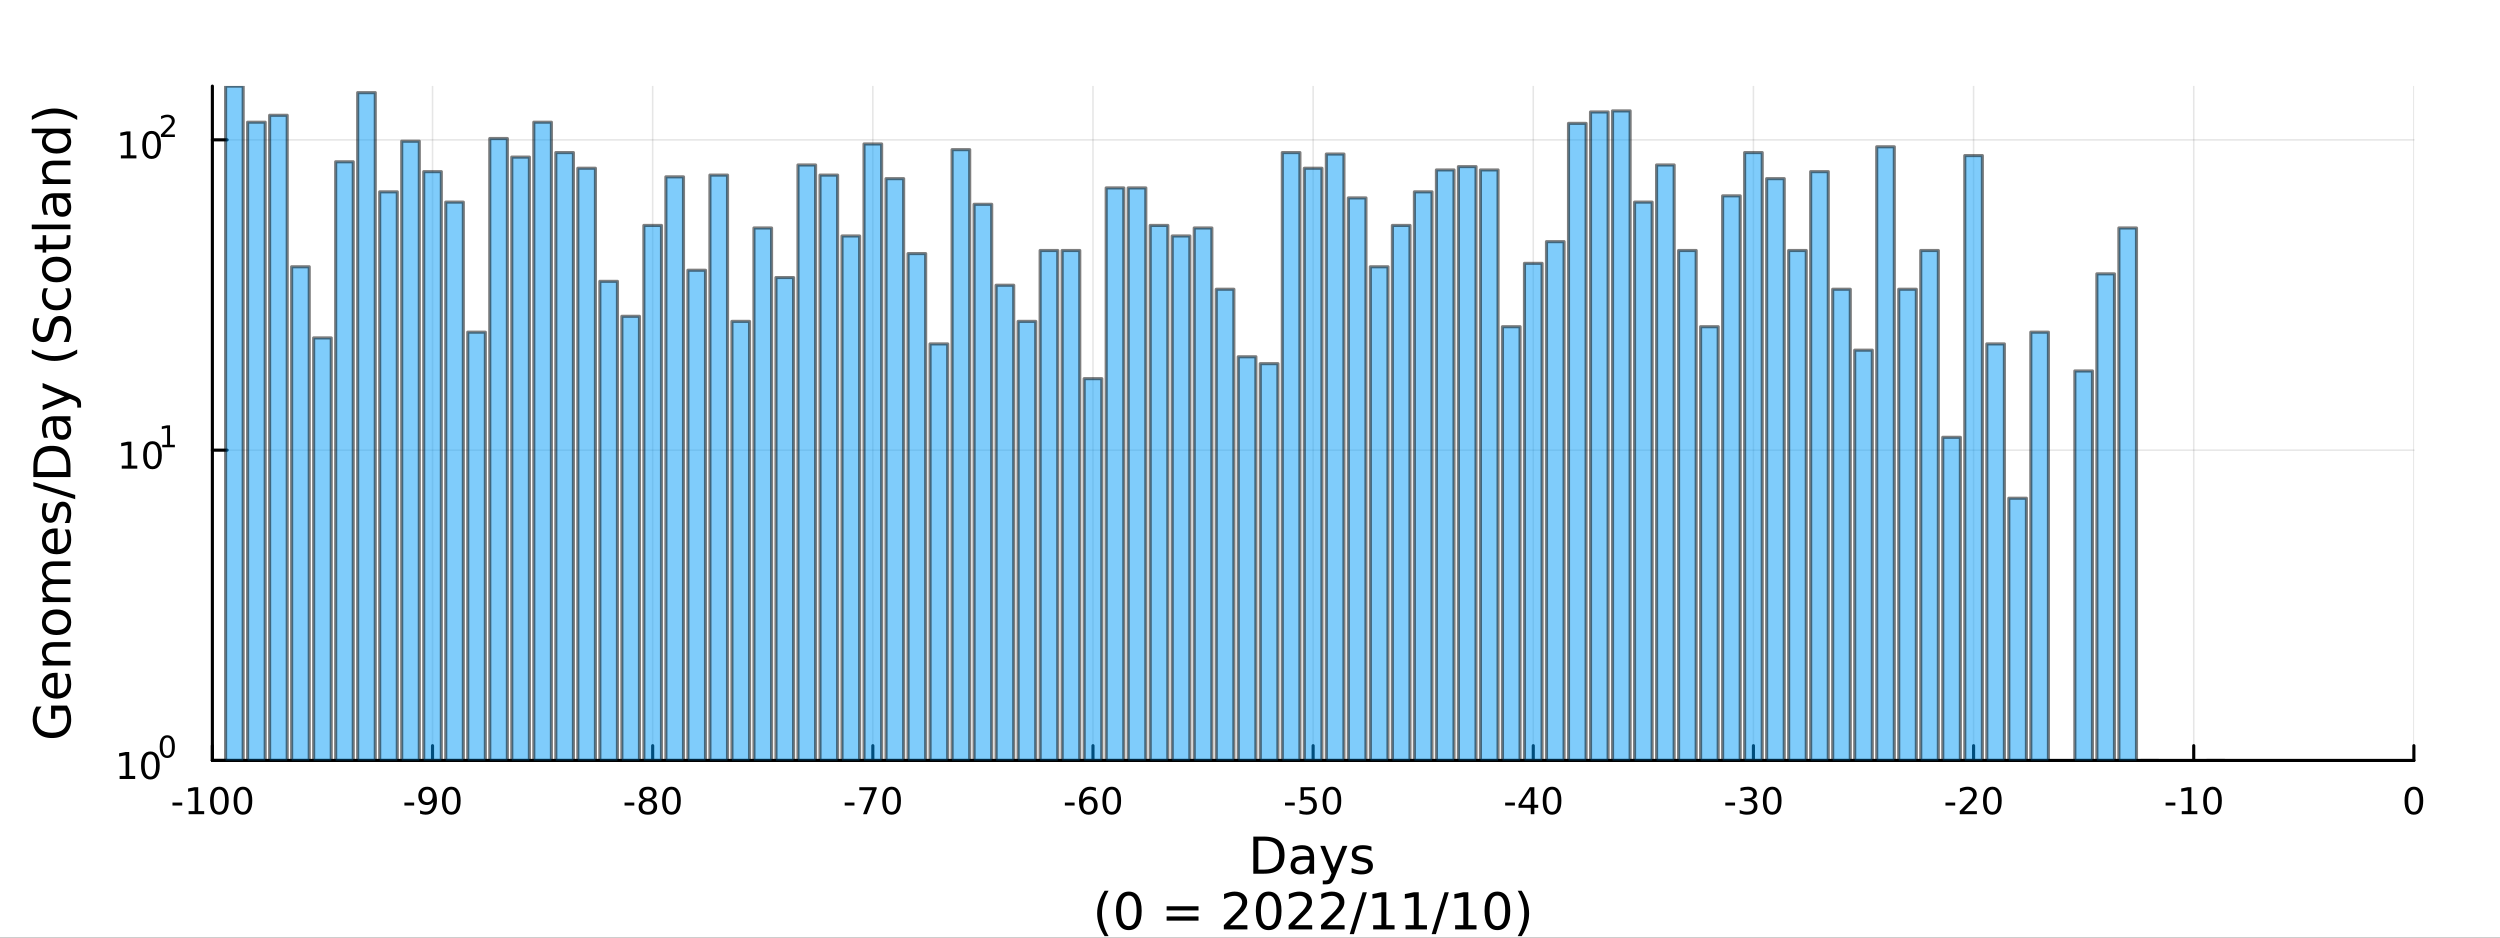 <?xml version="1.0" encoding="utf-8"?>
<svg xmlns="http://www.w3.org/2000/svg" xmlns:xlink="http://www.w3.org/1999/xlink" width="800" height="300" viewBox="0 0 3200 1200">
<rect x="0" y="0" width="3200" height="1200" fill="#333333" stroke="none"/>
<defs>
  <clipPath id="clip450">
    <rect x="0" y="0" width="3200" height="1200"/>
  </clipPath>
</defs>
<path clip-path="url(#clip450)" d="
M0 1200 L3200 1200 L3200 0 L0 0  Z
  " fill="#ffffff" fill-rule="evenodd" fill-opacity="1"/>
<defs>
  <clipPath id="clip451">
    <rect x="640" y="0" width="2241" height="1200"/>
  </clipPath>
</defs>
<path clip-path="url(#clip450)" d="
M271.839 973.368 L3089.76 973.368 L3089.76 110.236 L271.839 110.236  Z
  " fill="#ffffff" fill-rule="evenodd" fill-opacity="1"/>
<defs>
  <clipPath id="clip452">
    <rect x="271" y="110" width="2819" height="864"/>
  </clipPath>
</defs>
<polyline clip-path="url(#clip452)" style="stroke:#000000; stroke-linecap:round; stroke-linejoin:round; stroke-width:2; stroke-opacity:0.1; fill:none" points="
  271.839,973.368 271.839,110.236 
  "/>
<polyline clip-path="url(#clip452)" style="stroke:#000000; stroke-linecap:round; stroke-linejoin:round; stroke-width:2; stroke-opacity:0.1; fill:none" points="
  553.632,973.368 553.632,110.236 
  "/>
<polyline clip-path="url(#clip452)" style="stroke:#000000; stroke-linecap:round; stroke-linejoin:round; stroke-width:2; stroke-opacity:0.1; fill:none" points="
  835.424,973.368 835.424,110.236 
  "/>
<polyline clip-path="url(#clip452)" style="stroke:#000000; stroke-linecap:round; stroke-linejoin:round; stroke-width:2; stroke-opacity:0.1; fill:none" points="
  1117.22,973.368 1117.22,110.236 
  "/>
<polyline clip-path="url(#clip452)" style="stroke:#000000; stroke-linecap:round; stroke-linejoin:round; stroke-width:2; stroke-opacity:0.1; fill:none" points="
  1399.01,973.368 1399.01,110.236 
  "/>
<polyline clip-path="url(#clip452)" style="stroke:#000000; stroke-linecap:round; stroke-linejoin:round; stroke-width:2; stroke-opacity:0.1; fill:none" points="
  1680.8,973.368 1680.8,110.236 
  "/>
<polyline clip-path="url(#clip452)" style="stroke:#000000; stroke-linecap:round; stroke-linejoin:round; stroke-width:2; stroke-opacity:0.1; fill:none" points="
  1962.59,973.368 1962.59,110.236 
  "/>
<polyline clip-path="url(#clip452)" style="stroke:#000000; stroke-linecap:round; stroke-linejoin:round; stroke-width:2; stroke-opacity:0.1; fill:none" points="
  2244.39,973.368 2244.39,110.236 
  "/>
<polyline clip-path="url(#clip452)" style="stroke:#000000; stroke-linecap:round; stroke-linejoin:round; stroke-width:2; stroke-opacity:0.1; fill:none" points="
  2526.18,973.368 2526.18,110.236 
  "/>
<polyline clip-path="url(#clip452)" style="stroke:#000000; stroke-linecap:round; stroke-linejoin:round; stroke-width:2; stroke-opacity:0.1; fill:none" points="
  2807.97,973.368 2807.97,110.236 
  "/>
<polyline clip-path="url(#clip452)" style="stroke:#000000; stroke-linecap:round; stroke-linejoin:round; stroke-width:2; stroke-opacity:0.1; fill:none" points="
  3089.76,973.368 3089.76,110.236 
  "/>
<polyline clip-path="url(#clip450)" style="stroke:#000000; stroke-linecap:round; stroke-linejoin:round; stroke-width:4; stroke-opacity:1; fill:none" points="
  271.839,973.368 3089.76,973.368 
  "/>
<polyline clip-path="url(#clip450)" style="stroke:#000000; stroke-linecap:round; stroke-linejoin:round; stroke-width:4; stroke-opacity:1; fill:none" points="
  271.839,973.368 271.839,954.47 
  "/>
<polyline clip-path="url(#clip450)" style="stroke:#000000; stroke-linecap:round; stroke-linejoin:round; stroke-width:4; stroke-opacity:1; fill:none" points="
  553.632,973.368 553.632,954.47 
  "/>
<polyline clip-path="url(#clip450)" style="stroke:#000000; stroke-linecap:round; stroke-linejoin:round; stroke-width:4; stroke-opacity:1; fill:none" points="
  835.424,973.368 835.424,954.47 
  "/>
<polyline clip-path="url(#clip450)" style="stroke:#000000; stroke-linecap:round; stroke-linejoin:round; stroke-width:4; stroke-opacity:1; fill:none" points="
  1117.22,973.368 1117.22,954.47 
  "/>
<polyline clip-path="url(#clip450)" style="stroke:#000000; stroke-linecap:round; stroke-linejoin:round; stroke-width:4; stroke-opacity:1; fill:none" points="
  1399.01,973.368 1399.01,954.47 
  "/>
<polyline clip-path="url(#clip450)" style="stroke:#000000; stroke-linecap:round; stroke-linejoin:round; stroke-width:4; stroke-opacity:1; fill:none" points="
  1680.8,973.368 1680.8,954.47 
  "/>
<polyline clip-path="url(#clip450)" style="stroke:#000000; stroke-linecap:round; stroke-linejoin:round; stroke-width:4; stroke-opacity:1; fill:none" points="
  1962.59,973.368 1962.59,954.47 
  "/>
<polyline clip-path="url(#clip450)" style="stroke:#000000; stroke-linecap:round; stroke-linejoin:round; stroke-width:4; stroke-opacity:1; fill:none" points="
  2244.39,973.368 2244.39,954.47 
  "/>
<polyline clip-path="url(#clip450)" style="stroke:#000000; stroke-linecap:round; stroke-linejoin:round; stroke-width:4; stroke-opacity:1; fill:none" points="
  2526.18,973.368 2526.18,954.47 
  "/>
<polyline clip-path="url(#clip450)" style="stroke:#000000; stroke-linecap:round; stroke-linejoin:round; stroke-width:4; stroke-opacity:1; fill:none" points="
  2807.97,973.368 2807.97,954.47 
  "/>
<polyline clip-path="url(#clip450)" style="stroke:#000000; stroke-linecap:round; stroke-linejoin:round; stroke-width:4; stroke-opacity:1; fill:none" points="
  3089.76,973.368 3089.76,954.47 
  "/>
<path clip-path="url(#clip450)" d="M220.775 1027.28 L233.251 1027.28 L233.251 1031.08 L220.775 1031.08 L220.775 1027.28 Z" fill="#000000" fill-rule="evenodd" fill-opacity="1" /><path clip-path="url(#clip450)" d="M241.446 1038.23 L249.085 1038.23 L249.085 1011.87 L240.775 1013.53 L240.775 1009.27 L249.038 1007.61 L253.714 1007.61 L253.714 1038.23 L261.353 1038.23 L261.353 1042.17 L241.446 1042.17 L241.446 1038.23 Z" fill="#000000" fill-rule="evenodd" fill-opacity="1" /><path clip-path="url(#clip450)" d="M280.798 1010.69 Q277.186 1010.69 275.358 1014.25 Q273.552 1017.79 273.552 1024.92 Q273.552 1032.03 275.358 1035.59 Q277.186 1039.14 280.798 1039.14 Q284.432 1039.14 286.237 1035.59 Q288.066 1032.03 288.066 1024.92 Q288.066 1017.79 286.237 1014.25 Q284.432 1010.69 280.798 1010.69 M280.798 1006.98 Q286.608 1006.98 289.663 1011.59 Q292.742 1016.17 292.742 1024.92 Q292.742 1033.65 289.663 1038.26 Q286.608 1042.84 280.798 1042.84 Q274.987 1042.84 271.909 1038.26 Q268.853 1033.65 268.853 1024.92 Q268.853 1016.17 271.909 1011.59 Q274.987 1006.98 280.798 1006.98 Z" fill="#000000" fill-rule="evenodd" fill-opacity="1" /><path clip-path="url(#clip450)" d="M310.959 1010.69 Q307.348 1010.69 305.52 1014.25 Q303.714 1017.79 303.714 1024.92 Q303.714 1032.03 305.52 1035.59 Q307.348 1039.14 310.959 1039.14 Q314.594 1039.14 316.399 1035.59 Q318.228 1032.03 318.228 1024.92 Q318.228 1017.79 316.399 1014.25 Q314.594 1010.69 310.959 1010.69 M310.959 1006.98 Q316.77 1006.98 319.825 1011.59 Q322.904 1016.17 322.904 1024.92 Q322.904 1033.65 319.825 1038.26 Q316.77 1042.84 310.959 1042.84 Q305.149 1042.84 302.071 1038.26 Q299.015 1033.65 299.015 1024.92 Q299.015 1016.17 302.071 1011.59 Q305.149 1006.98 310.959 1006.98 Z" fill="#000000" fill-rule="evenodd" fill-opacity="1" /><path clip-path="url(#clip450)" d="M517.648 1027.28 L530.125 1027.28 L530.125 1031.08 L517.648 1031.08 L517.648 1027.28 Z" fill="#000000" fill-rule="evenodd" fill-opacity="1" /><path clip-path="url(#clip450)" d="M537.648 1041.45 L537.648 1037.19 Q539.407 1038.02 541.213 1038.46 Q543.018 1038.9 544.754 1038.9 Q549.384 1038.9 551.815 1035.8 Q554.268 1032.68 554.615 1026.33 Q553.273 1028.33 551.213 1029.39 Q549.153 1030.45 546.653 1030.45 Q541.467 1030.45 538.435 1027.33 Q535.426 1024.18 535.426 1018.74 Q535.426 1013.42 538.574 1010.2 Q541.722 1006.98 546.953 1006.98 Q552.949 1006.98 556.097 1011.59 Q559.268 1016.17 559.268 1024.92 Q559.268 1033.09 555.379 1037.98 Q551.514 1042.84 544.963 1042.84 Q543.203 1042.84 541.398 1042.49 Q539.592 1042.14 537.648 1041.45 M546.953 1026.8 Q550.102 1026.8 551.93 1024.64 Q553.782 1022.49 553.782 1018.74 Q553.782 1015.02 551.93 1012.86 Q550.102 1010.69 546.953 1010.69 Q543.805 1010.69 541.953 1012.86 Q540.125 1015.02 540.125 1018.74 Q540.125 1022.49 541.953 1024.64 Q543.805 1026.8 546.953 1026.8 Z" fill="#000000" fill-rule="evenodd" fill-opacity="1" /><path clip-path="url(#clip450)" d="M577.671 1010.69 Q574.06 1010.69 572.231 1014.25 Q570.426 1017.79 570.426 1024.92 Q570.426 1032.03 572.231 1035.59 Q574.06 1039.14 577.671 1039.14 Q581.305 1039.14 583.111 1035.59 Q584.939 1032.03 584.939 1024.92 Q584.939 1017.79 583.111 1014.25 Q581.305 1010.69 577.671 1010.69 M577.671 1006.98 Q583.481 1006.98 586.537 1011.59 Q589.615 1016.17 589.615 1024.92 Q589.615 1033.65 586.537 1038.26 Q583.481 1042.84 577.671 1042.84 Q571.861 1042.84 568.782 1038.26 Q565.727 1033.65 565.727 1024.92 Q565.727 1016.17 568.782 1011.59 Q571.861 1006.98 577.671 1006.98 Z" fill="#000000" fill-rule="evenodd" fill-opacity="1" /><path clip-path="url(#clip450)" d="M799.441 1027.28 L811.917 1027.28 L811.917 1031.08 L799.441 1031.08 L799.441 1027.28 Z" fill="#000000" fill-rule="evenodd" fill-opacity="1" /><path clip-path="url(#clip450)" d="M829.301 1025.76 Q825.968 1025.76 824.047 1027.54 Q822.149 1029.32 822.149 1032.45 Q822.149 1035.57 824.047 1037.35 Q825.968 1039.14 829.301 1039.14 Q832.635 1039.14 834.556 1037.35 Q836.477 1035.55 836.477 1032.45 Q836.477 1029.32 834.556 1027.54 Q832.658 1025.76 829.301 1025.76 M824.626 1023.77 Q821.616 1023.02 819.927 1020.96 Q818.26 1018.9 818.26 1015.94 Q818.26 1011.8 821.2 1009.39 Q824.163 1006.98 829.301 1006.98 Q834.463 1006.98 837.403 1009.39 Q840.343 1011.8 840.343 1015.94 Q840.343 1018.9 838.653 1020.96 Q836.987 1023.02 834.001 1023.77 Q837.38 1024.55 839.255 1026.84 Q841.153 1029.14 841.153 1032.45 Q841.153 1037.47 838.075 1040.15 Q835.019 1042.84 829.301 1042.84 Q823.584 1042.84 820.505 1040.15 Q817.45 1037.47 817.45 1032.45 Q817.45 1029.14 819.348 1026.84 Q821.246 1024.55 824.626 1023.77 M822.913 1016.38 Q822.913 1019.07 824.579 1020.57 Q826.269 1022.08 829.301 1022.08 Q832.311 1022.08 834.001 1020.57 Q835.713 1019.07 835.713 1016.38 Q835.713 1013.7 834.001 1012.19 Q832.311 1010.69 829.301 1010.69 Q826.269 1010.69 824.579 1012.19 Q822.913 1013.7 822.913 1016.38 Z" fill="#000000" fill-rule="evenodd" fill-opacity="1" /><path clip-path="url(#clip450)" d="M859.463 1010.69 Q855.852 1010.69 854.024 1014.25 Q852.218 1017.79 852.218 1024.92 Q852.218 1032.03 854.024 1035.59 Q855.852 1039.14 859.463 1039.14 Q863.098 1039.14 864.903 1035.59 Q866.732 1032.03 866.732 1024.92 Q866.732 1017.79 864.903 1014.25 Q863.098 1010.69 859.463 1010.69 M859.463 1006.98 Q865.274 1006.98 868.329 1011.59 Q871.408 1016.17 871.408 1024.92 Q871.408 1033.65 868.329 1038.26 Q865.274 1042.84 859.463 1042.84 Q853.653 1042.84 850.575 1038.26 Q847.519 1033.65 847.519 1024.92 Q847.519 1016.17 850.575 1011.59 Q853.653 1006.98 859.463 1006.98 Z" fill="#000000" fill-rule="evenodd" fill-opacity="1" /><path clip-path="url(#clip450)" d="M1081.23 1027.28 L1093.71 1027.28 L1093.71 1031.08 L1081.23 1031.08 L1081.23 1027.28 Z" fill="#000000" fill-rule="evenodd" fill-opacity="1" /><path clip-path="url(#clip450)" d="M1099.91 1007.61 L1122.14 1007.61 L1122.14 1009.6 L1109.59 1042.17 L1104.71 1042.17 L1116.51 1011.54 L1099.91 1011.54 L1099.91 1007.61 Z" fill="#000000" fill-rule="evenodd" fill-opacity="1" /><path clip-path="url(#clip450)" d="M1141.26 1010.69 Q1137.64 1010.69 1135.82 1014.25 Q1134.01 1017.79 1134.01 1024.92 Q1134.01 1032.03 1135.82 1035.59 Q1137.64 1039.14 1141.26 1039.14 Q1144.89 1039.14 1146.7 1035.59 Q1148.52 1032.03 1148.52 1024.92 Q1148.52 1017.79 1146.7 1014.25 Q1144.89 1010.69 1141.26 1010.69 M1141.26 1006.98 Q1147.07 1006.98 1150.12 1011.59 Q1153.2 1016.17 1153.2 1024.92 Q1153.2 1033.65 1150.12 1038.26 Q1147.07 1042.84 1141.26 1042.84 Q1135.45 1042.84 1132.37 1038.26 Q1129.31 1033.65 1129.31 1024.92 Q1129.31 1016.17 1132.37 1011.59 Q1135.45 1006.98 1141.26 1006.98 Z" fill="#000000" fill-rule="evenodd" fill-opacity="1" /><path clip-path="url(#clip450)" d="M1363.03 1027.28 L1375.5 1027.28 L1375.5 1031.08 L1363.03 1031.08 L1363.03 1027.28 Z" fill="#000000" fill-rule="evenodd" fill-opacity="1" /><path clip-path="url(#clip450)" d="M1393.47 1023.02 Q1390.32 1023.02 1388.47 1025.18 Q1386.64 1027.33 1386.64 1031.08 Q1386.64 1034.81 1388.47 1036.98 Q1390.32 1039.14 1393.47 1039.14 Q1396.61 1039.14 1398.44 1036.98 Q1400.29 1034.81 1400.29 1031.08 Q1400.29 1027.33 1398.44 1025.18 Q1396.61 1023.02 1393.47 1023.02 M1402.75 1008.37 L1402.75 1012.63 Q1400.99 1011.8 1399.18 1011.36 Q1397.4 1010.92 1395.64 1010.92 Q1391.01 1010.92 1388.56 1014.04 Q1386.13 1017.17 1385.78 1023.49 Q1387.15 1021.47 1389.21 1020.41 Q1391.27 1019.32 1393.74 1019.32 Q1398.95 1019.32 1401.96 1022.49 Q1404.99 1025.64 1404.99 1031.08 Q1404.99 1036.4 1401.84 1039.62 Q1398.7 1042.84 1393.47 1042.84 Q1387.47 1042.84 1384.3 1038.26 Q1381.13 1033.65 1381.13 1024.92 Q1381.13 1016.73 1385.02 1011.87 Q1388.9 1006.98 1395.46 1006.98 Q1397.22 1006.98 1399 1007.33 Q1400.8 1007.68 1402.75 1008.37 Z" fill="#000000" fill-rule="evenodd" fill-opacity="1" /><path clip-path="url(#clip450)" d="M1423.05 1010.69 Q1419.44 1010.69 1417.61 1014.25 Q1415.8 1017.79 1415.8 1024.92 Q1415.8 1032.03 1417.61 1035.59 Q1419.44 1039.14 1423.05 1039.14 Q1426.68 1039.14 1428.49 1035.59 Q1430.32 1032.03 1430.32 1024.92 Q1430.32 1017.79 1428.49 1014.25 Q1426.68 1010.69 1423.05 1010.69 M1423.05 1006.98 Q1428.86 1006.98 1431.91 1011.59 Q1434.99 1016.17 1434.99 1024.92 Q1434.99 1033.65 1431.91 1038.26 Q1428.86 1042.84 1423.05 1042.84 Q1417.24 1042.84 1414.16 1038.26 Q1411.1 1033.65 1411.1 1024.92 Q1411.1 1016.17 1414.16 1011.59 Q1417.24 1006.98 1423.05 1006.98 Z" fill="#000000" fill-rule="evenodd" fill-opacity="1" /><path clip-path="url(#clip450)" d="M1644.82 1027.28 L1657.29 1027.28 L1657.29 1031.08 L1644.82 1031.08 L1644.82 1027.28 Z" fill="#000000" fill-rule="evenodd" fill-opacity="1" /><path clip-path="url(#clip450)" d="M1664.73 1007.61 L1683.08 1007.61 L1683.08 1011.54 L1669.01 1011.54 L1669.01 1020.02 Q1670.03 1019.67 1671.04 1019.51 Q1672.06 1019.32 1673.08 1019.32 Q1678.87 1019.32 1682.25 1022.49 Q1685.63 1025.66 1685.63 1031.08 Q1685.63 1036.66 1682.16 1039.76 Q1678.68 1042.84 1672.36 1042.84 Q1670.19 1042.84 1667.92 1042.47 Q1665.67 1042.1 1663.27 1041.36 L1663.27 1036.66 Q1665.35 1037.79 1667.57 1038.35 Q1669.79 1038.9 1672.27 1038.9 Q1676.28 1038.9 1678.61 1036.8 Q1680.95 1034.69 1680.95 1031.08 Q1680.95 1027.47 1678.61 1025.36 Q1676.28 1023.26 1672.27 1023.26 Q1670.4 1023.26 1668.52 1023.67 Q1666.67 1024.09 1664.73 1024.97 L1664.73 1007.61 Z" fill="#000000" fill-rule="evenodd" fill-opacity="1" /><path clip-path="url(#clip450)" d="M1704.84 1010.69 Q1701.23 1010.69 1699.4 1014.25 Q1697.6 1017.79 1697.6 1024.92 Q1697.6 1032.03 1699.4 1035.59 Q1701.23 1039.14 1704.84 1039.14 Q1708.47 1039.14 1710.28 1035.59 Q1712.11 1032.03 1712.11 1024.92 Q1712.11 1017.79 1710.28 1014.25 Q1708.47 1010.69 1704.84 1010.69 M1704.84 1006.98 Q1710.65 1006.98 1713.71 1011.59 Q1716.79 1016.17 1716.79 1024.92 Q1716.79 1033.65 1713.71 1038.26 Q1710.65 1042.84 1704.84 1042.84 Q1699.03 1042.84 1695.95 1038.26 Q1692.9 1033.65 1692.9 1024.92 Q1692.9 1016.17 1695.95 1011.59 Q1699.03 1006.98 1704.84 1006.98 Z" fill="#000000" fill-rule="evenodd" fill-opacity="1" /><path clip-path="url(#clip450)" d="M1926.61 1027.28 L1939.09 1027.28 L1939.09 1031.08 L1926.61 1031.08 L1926.61 1027.28 Z" fill="#000000" fill-rule="evenodd" fill-opacity="1" /><path clip-path="url(#clip450)" d="M1959.32 1011.68 L1947.51 1030.13 L1959.32 1030.13 L1959.32 1011.68 M1958.09 1007.61 L1963.97 1007.61 L1963.97 1030.13 L1968.9 1030.13 L1968.9 1034.02 L1963.97 1034.02 L1963.97 1042.17 L1959.32 1042.17 L1959.32 1034.02 L1943.72 1034.02 L1943.72 1029.51 L1958.09 1007.61 Z" fill="#000000" fill-rule="evenodd" fill-opacity="1" /><path clip-path="url(#clip450)" d="M1986.63 1010.69 Q1983.02 1010.69 1981.19 1014.25 Q1979.39 1017.79 1979.39 1024.92 Q1979.39 1032.03 1981.19 1035.59 Q1983.02 1039.14 1986.63 1039.14 Q1990.27 1039.14 1992.07 1035.59 Q1993.9 1032.03 1993.9 1024.92 Q1993.9 1017.79 1992.07 1014.25 Q1990.27 1010.69 1986.63 1010.69 M1986.63 1006.98 Q1992.44 1006.98 1995.5 1011.59 Q1998.58 1016.17 1998.58 1024.92 Q1998.58 1033.65 1995.5 1038.26 Q1992.44 1042.84 1986.63 1042.84 Q1980.82 1042.84 1977.74 1038.26 Q1974.69 1033.65 1974.69 1024.92 Q1974.69 1016.17 1977.74 1011.59 Q1980.82 1006.98 1986.63 1006.98 Z" fill="#000000" fill-rule="evenodd" fill-opacity="1" /><path clip-path="url(#clip450)" d="M2208.4 1027.28 L2220.88 1027.28 L2220.88 1031.08 L2208.4 1031.08 L2208.4 1027.28 Z" fill="#000000" fill-rule="evenodd" fill-opacity="1" /><path clip-path="url(#clip450)" d="M2242.43 1023.53 Q2245.79 1024.25 2247.66 1026.52 Q2249.56 1028.79 2249.56 1032.12 Q2249.56 1037.24 2246.04 1040.04 Q2242.52 1042.84 2236.04 1042.84 Q2233.87 1042.84 2231.55 1042.4 Q2229.26 1041.98 2226.81 1041.13 L2226.81 1036.61 Q2228.75 1037.75 2231.06 1038.33 Q2233.38 1038.9 2235.9 1038.9 Q2240.3 1038.9 2242.59 1037.17 Q2244.91 1035.43 2244.91 1032.12 Q2244.91 1029.07 2242.75 1027.35 Q2240.62 1025.62 2236.81 1025.62 L2232.78 1025.62 L2232.78 1021.77 L2236.99 1021.77 Q2240.44 1021.77 2242.27 1020.41 Q2244.1 1019.02 2244.1 1016.43 Q2244.1 1013.77 2242.2 1012.35 Q2240.32 1010.92 2236.81 1010.92 Q2234.88 1010.92 2232.69 1011.33 Q2230.49 1011.75 2227.85 1012.63 L2227.85 1008.46 Q2230.51 1007.72 2232.82 1007.35 Q2235.16 1006.98 2237.22 1006.98 Q2242.55 1006.98 2245.65 1009.41 Q2248.75 1011.82 2248.75 1015.94 Q2248.75 1018.81 2247.11 1020.8 Q2245.46 1022.77 2242.43 1023.53 Z" fill="#000000" fill-rule="evenodd" fill-opacity="1" /><path clip-path="url(#clip450)" d="M2268.43 1010.69 Q2264.81 1010.69 2262.99 1014.25 Q2261.18 1017.79 2261.18 1024.92 Q2261.18 1032.03 2262.99 1035.59 Q2264.81 1039.14 2268.43 1039.14 Q2272.06 1039.14 2273.87 1035.59 Q2275.69 1032.03 2275.69 1024.92 Q2275.69 1017.79 2273.87 1014.25 Q2272.06 1010.69 2268.43 1010.69 M2268.43 1006.98 Q2274.24 1006.98 2277.29 1011.59 Q2280.37 1016.17 2280.37 1024.92 Q2280.37 1033.65 2277.29 1038.26 Q2274.24 1042.84 2268.43 1042.84 Q2262.62 1042.84 2259.54 1038.26 Q2256.48 1033.65 2256.48 1024.92 Q2256.48 1016.17 2259.54 1011.59 Q2262.62 1006.98 2268.43 1006.98 Z" fill="#000000" fill-rule="evenodd" fill-opacity="1" /><path clip-path="url(#clip450)" d="M2490.2 1027.28 L2502.67 1027.28 L2502.67 1031.08 L2490.2 1031.08 L2490.2 1027.28 Z" fill="#000000" fill-rule="evenodd" fill-opacity="1" /><path clip-path="url(#clip450)" d="M2514.08 1038.23 L2530.4 1038.23 L2530.4 1042.17 L2508.46 1042.17 L2508.46 1038.23 Q2511.12 1035.48 2515.7 1030.85 Q2520.31 1026.2 2521.49 1024.85 Q2523.74 1022.33 2524.62 1020.59 Q2525.52 1018.83 2525.52 1017.14 Q2525.52 1014.39 2523.57 1012.65 Q2521.65 1010.92 2518.55 1010.92 Q2516.35 1010.92 2513.9 1011.68 Q2511.47 1012.45 2508.69 1014 L2508.69 1009.27 Q2511.51 1008.14 2513.97 1007.56 Q2516.42 1006.98 2518.46 1006.98 Q2523.83 1006.98 2527.02 1009.67 Q2530.22 1012.35 2530.22 1016.84 Q2530.22 1018.97 2529.41 1020.89 Q2528.62 1022.79 2526.51 1025.39 Q2525.94 1026.06 2522.83 1029.27 Q2519.73 1032.47 2514.08 1038.23 Z" fill="#000000" fill-rule="evenodd" fill-opacity="1" /><path clip-path="url(#clip450)" d="M2550.22 1010.69 Q2546.61 1010.69 2544.78 1014.25 Q2542.97 1017.79 2542.97 1024.92 Q2542.97 1032.03 2544.78 1035.59 Q2546.61 1039.14 2550.22 1039.14 Q2553.85 1039.14 2555.66 1035.59 Q2557.49 1032.03 2557.49 1024.92 Q2557.49 1017.79 2555.66 1014.25 Q2553.85 1010.69 2550.22 1010.69 M2550.22 1006.98 Q2556.03 1006.98 2559.08 1011.59 Q2562.16 1016.17 2562.16 1024.92 Q2562.16 1033.65 2559.08 1038.26 Q2556.03 1042.84 2550.22 1042.84 Q2544.41 1042.84 2541.33 1038.26 Q2538.27 1033.65 2538.27 1024.92 Q2538.27 1016.17 2541.33 1011.59 Q2544.41 1006.98 2550.22 1006.98 Z" fill="#000000" fill-rule="evenodd" fill-opacity="1" /><path clip-path="url(#clip450)" d="M2771.99 1027.28 L2784.46 1027.28 L2784.46 1031.08 L2771.99 1031.08 L2771.99 1027.28 Z" fill="#000000" fill-rule="evenodd" fill-opacity="1" /><path clip-path="url(#clip450)" d="M2792.66 1038.23 L2800.3 1038.23 L2800.3 1011.87 L2791.99 1013.53 L2791.99 1009.27 L2800.25 1007.61 L2804.93 1007.61 L2804.93 1038.23 L2812.57 1038.23 L2812.57 1042.17 L2792.66 1042.17 L2792.66 1038.23 Z" fill="#000000" fill-rule="evenodd" fill-opacity="1" /><path clip-path="url(#clip450)" d="M2832.01 1010.69 Q2828.4 1010.69 2826.57 1014.25 Q2824.77 1017.79 2824.77 1024.92 Q2824.77 1032.03 2826.57 1035.59 Q2828.4 1039.14 2832.01 1039.14 Q2835.64 1039.14 2837.45 1035.59 Q2839.28 1032.03 2839.28 1024.92 Q2839.28 1017.79 2837.45 1014.25 Q2835.64 1010.69 2832.01 1010.69 M2832.01 1006.98 Q2837.82 1006.98 2840.88 1011.59 Q2843.95 1016.17 2843.95 1024.92 Q2843.95 1033.65 2840.88 1038.26 Q2837.82 1042.84 2832.01 1042.84 Q2826.2 1042.84 2823.12 1038.26 Q2820.07 1033.65 2820.07 1024.92 Q2820.07 1016.17 2823.12 1011.59 Q2826.2 1006.98 2832.01 1006.98 Z" fill="#000000" fill-rule="evenodd" fill-opacity="1" /><path clip-path="url(#clip450)" d="M3089.76 1010.69 Q3086.15 1010.69 3084.32 1014.25 Q3082.52 1017.79 3082.52 1024.92 Q3082.52 1032.03 3084.32 1035.59 Q3086.15 1039.14 3089.76 1039.14 Q3093.4 1039.14 3095.2 1035.59 Q3097.03 1032.03 3097.03 1024.92 Q3097.03 1017.79 3095.2 1014.25 Q3093.4 1010.69 3089.76 1010.69 M3089.76 1006.98 Q3095.57 1006.98 3098.63 1011.59 Q3101.71 1016.17 3101.71 1024.92 Q3101.71 1033.65 3098.63 1038.26 Q3095.57 1042.84 3089.76 1042.84 Q3083.95 1042.84 3080.87 1038.26 Q3077.82 1033.65 3077.82 1024.92 Q3077.82 1016.17 3080.87 1011.59 Q3083.95 1006.98 3089.76 1006.98 Z" fill="#000000" fill-rule="evenodd" fill-opacity="1" /><path clip-path="url(#clip450)" d="M1610.68 1076.12 L1610.68 1113.07 L1618.45 1113.07 Q1628.28 1113.07 1632.84 1108.61 Q1637.42 1104.16 1637.42 1094.54 Q1637.42 1085 1632.84 1080.57 Q1628.28 1076.12 1618.45 1076.12 L1610.68 1076.12 M1604.25 1070.83 L1617.46 1070.83 Q1631.28 1070.83 1637.74 1076.59 Q1644.2 1082.32 1644.2 1094.54 Q1644.2 1106.83 1637.71 1112.59 Q1631.21 1118.35 1617.46 1118.35 L1604.25 1118.35 L1604.25 1070.83 Z" fill="#000000" fill-rule="evenodd" fill-opacity="1" /><path clip-path="url(#clip450)" d="M1670.39 1100.43 Q1663.3 1100.43 1660.56 1102.06 Q1657.82 1103.68 1657.82 1107.59 Q1657.82 1110.71 1659.86 1112.56 Q1661.93 1114.37 1665.46 1114.37 Q1670.33 1114.37 1673.26 1110.94 Q1676.22 1107.47 1676.22 1101.74 L1676.22 1100.43 L1670.39 1100.43 M1682.07 1098.01 L1682.07 1118.35 L1676.22 1118.35 L1676.22 1112.94 Q1674.21 1116.19 1671.22 1117.75 Q1668.23 1119.27 1663.9 1119.27 Q1658.43 1119.27 1655.18 1116.22 Q1651.96 1113.13 1651.96 1107.98 Q1651.96 1101.96 1655.98 1098.9 Q1660.02 1095.85 1668.01 1095.85 L1676.22 1095.85 L1676.22 1095.28 Q1676.22 1091.23 1673.54 1089.04 Q1670.9 1086.81 1666.1 1086.81 Q1663.04 1086.81 1660.14 1087.54 Q1657.25 1088.27 1654.57 1089.74 L1654.57 1084.33 Q1657.79 1083.09 1660.81 1082.48 Q1663.84 1081.84 1666.7 1081.84 Q1674.44 1081.84 1678.26 1085.85 Q1682.07 1089.87 1682.07 1098.01 Z" fill="#000000" fill-rule="evenodd" fill-opacity="1" /><path clip-path="url(#clip450)" d="M1708.97 1121.66 Q1706.49 1128.03 1704.13 1129.97 Q1701.78 1131.91 1697.83 1131.91 L1693.15 1131.91 L1693.15 1127.01 L1696.59 1127.01 Q1699.01 1127.01 1700.34 1125.86 Q1701.68 1124.72 1703.3 1120.45 L1704.35 1117.78 L1689.94 1082.7 L1696.14 1082.7 L1707.28 1110.59 L1718.42 1082.7 L1724.63 1082.7 L1708.97 1121.66 Z" fill="#000000" fill-rule="evenodd" fill-opacity="1" /><path clip-path="url(#clip450)" d="M1755.44 1083.75 L1755.44 1089.29 Q1752.96 1088.02 1750.28 1087.38 Q1747.61 1086.75 1744.75 1086.75 Q1740.38 1086.75 1738.19 1088.08 Q1736.02 1089.42 1736.02 1092.09 Q1736.02 1094.13 1737.58 1095.31 Q1739.14 1096.45 1743.85 1097.5 L1745.86 1097.95 Q1752.1 1099.29 1754.71 1101.74 Q1757.35 1104.16 1757.35 1108.52 Q1757.35 1113.48 1753.4 1116.38 Q1749.49 1119.27 1742.61 1119.27 Q1739.75 1119.27 1736.63 1118.7 Q1733.54 1118.16 1730.1 1117.05 L1730.1 1111 Q1733.35 1112.69 1736.5 1113.55 Q1739.65 1114.37 1742.74 1114.37 Q1746.88 1114.37 1749.11 1112.97 Q1751.33 1111.54 1751.33 1108.96 Q1751.33 1106.58 1749.71 1105.3 Q1748.12 1104.03 1742.68 1102.85 L1740.64 1102.37 Q1735.2 1101.23 1732.78 1098.87 Q1730.36 1096.49 1730.36 1092.35 Q1730.36 1087.32 1733.92 1084.58 Q1737.49 1081.84 1744.04 1081.84 Q1747.29 1081.84 1750.16 1082.32 Q1753.02 1082.8 1755.44 1083.75 Z" fill="#000000" fill-rule="evenodd" fill-opacity="1" /><path clip-path="url(#clip450)" d="M1418.96 1140.17 Q1414.7 1147.49 1412.63 1154.65 Q1410.56 1161.81 1410.56 1169.17 Q1410.56 1176.52 1412.63 1183.74 Q1414.73 1190.94 1418.96 1198.23 L1413.87 1198.23 Q1409.1 1190.75 1406.71 1183.52 Q1404.35 1176.3 1404.35 1169.17 Q1404.35 1162.07 1406.71 1154.87 Q1409.07 1147.68 1413.87 1140.17 L1418.96 1140.17 Z" fill="#000000" fill-rule="evenodd" fill-opacity="1" /><path clip-path="url(#clip450)" d="M1444.9 1146.34 Q1439.94 1146.34 1437.42 1151.25 Q1434.94 1156.12 1434.94 1165.92 Q1434.94 1175.69 1437.42 1180.59 Q1439.94 1185.46 1444.9 1185.46 Q1449.9 1185.46 1452.38 1180.59 Q1454.9 1175.69 1454.9 1165.92 Q1454.9 1156.12 1452.38 1151.25 Q1449.9 1146.34 1444.9 1146.34 M1444.9 1141.25 Q1452.89 1141.25 1457.09 1147.59 Q1461.33 1153.89 1461.33 1165.92 Q1461.33 1177.92 1457.09 1184.25 Q1452.89 1190.55 1444.9 1190.55 Q1436.92 1190.55 1432.68 1184.25 Q1428.48 1177.92 1428.48 1165.92 Q1428.48 1153.89 1432.68 1147.59 Q1436.92 1141.25 1444.9 1141.25 Z" fill="#000000" fill-rule="evenodd" fill-opacity="1" /><path clip-path="url(#clip450)" d="M1493.28 1160.03 L1534.09 1160.03 L1534.09 1165.38 L1493.28 1165.38 L1493.28 1160.03 M1493.28 1173.02 L1534.09 1173.02 L1534.09 1178.43 L1493.28 1178.43 L1493.28 1173.02 Z" fill="#000000" fill-rule="evenodd" fill-opacity="1" /><path clip-path="url(#clip450)" d="M1574.22 1184.22 L1596.66 1184.22 L1596.66 1189.63 L1566.49 1189.63 L1566.49 1184.22 Q1570.15 1180.43 1576.45 1174.07 Q1582.79 1167.67 1584.41 1165.82 Q1587.5 1162.35 1588.71 1159.97 Q1589.95 1157.55 1589.95 1155.23 Q1589.95 1151.44 1587.27 1149.05 Q1584.63 1146.66 1580.37 1146.66 Q1577.34 1146.66 1573.97 1147.71 Q1570.63 1148.76 1566.81 1150.9 L1566.81 1144.4 Q1570.69 1142.84 1574.06 1142.05 Q1577.44 1141.25 1580.24 1141.25 Q1587.62 1141.25 1592.02 1144.94 Q1596.41 1148.64 1596.41 1154.81 Q1596.41 1157.74 1595.29 1160.38 Q1594.21 1162.99 1591.32 1166.56 Q1590.52 1167.48 1586.25 1171.9 Q1581.99 1176.3 1574.22 1184.22 Z" fill="#000000" fill-rule="evenodd" fill-opacity="1" /><path clip-path="url(#clip450)" d="M1623.91 1146.34 Q1618.94 1146.34 1616.43 1151.25 Q1613.95 1156.12 1613.95 1165.92 Q1613.95 1175.69 1616.43 1180.59 Q1618.94 1185.46 1623.91 1185.46 Q1628.91 1185.46 1631.39 1180.59 Q1633.9 1175.69 1633.9 1165.92 Q1633.9 1156.12 1631.39 1151.25 Q1628.91 1146.34 1623.91 1146.34 M1623.91 1141.25 Q1631.9 1141.25 1636.1 1147.59 Q1640.33 1153.89 1640.33 1165.92 Q1640.33 1177.92 1636.1 1184.25 Q1631.9 1190.55 1623.91 1190.55 Q1615.92 1190.55 1611.69 1184.25 Q1607.48 1177.92 1607.48 1165.92 Q1607.48 1153.89 1611.69 1147.59 Q1615.92 1141.25 1623.91 1141.25 Z" fill="#000000" fill-rule="evenodd" fill-opacity="1" /><path clip-path="url(#clip450)" d="M1657.17 1184.22 L1679.61 1184.22 L1679.61 1189.63 L1649.43 1189.63 L1649.43 1184.22 Q1653.09 1180.43 1659.4 1174.07 Q1665.73 1167.67 1667.35 1165.82 Q1670.44 1162.35 1671.65 1159.97 Q1672.89 1157.55 1672.89 1155.23 Q1672.89 1151.44 1670.22 1149.05 Q1667.58 1146.66 1663.31 1146.66 Q1660.29 1146.66 1656.91 1147.71 Q1653.57 1148.76 1649.75 1150.9 L1649.75 1144.4 Q1653.64 1142.84 1657.01 1142.05 Q1660.38 1141.25 1663.18 1141.25 Q1670.57 1141.25 1674.96 1144.94 Q1679.35 1148.64 1679.35 1154.81 Q1679.35 1157.74 1678.24 1160.38 Q1677.16 1162.99 1674.26 1166.56 Q1673.47 1167.48 1669.2 1171.9 Q1664.93 1176.3 1657.17 1184.22 Z" fill="#000000" fill-rule="evenodd" fill-opacity="1" /><path clip-path="url(#clip450)" d="M1698.64 1184.22 L1721.08 1184.22 L1721.08 1189.63 L1690.91 1189.63 L1690.91 1184.22 Q1694.57 1180.43 1700.87 1174.07 Q1707.2 1167.67 1708.83 1165.82 Q1711.91 1162.35 1713.12 1159.97 Q1714.36 1157.55 1714.36 1155.23 Q1714.36 1151.44 1711.69 1149.05 Q1709.05 1146.66 1704.78 1146.66 Q1701.76 1146.66 1698.39 1147.71 Q1695.04 1148.76 1691.23 1150.9 L1691.23 1144.4 Q1695.11 1142.84 1698.48 1142.05 Q1701.86 1141.25 1704.66 1141.25 Q1712.04 1141.25 1716.43 1144.94 Q1720.83 1148.64 1720.83 1154.81 Q1720.83 1157.74 1719.71 1160.38 Q1718.63 1162.99 1715.73 1166.56 Q1714.94 1167.48 1710.67 1171.9 Q1706.41 1176.3 1698.64 1184.22 Z" fill="#000000" fill-rule="evenodd" fill-opacity="1" /><path clip-path="url(#clip450)" d="M1744.16 1142.11 L1749.57 1142.11 L1733.02 1195.68 L1727.61 1195.68 L1744.16 1142.11 Z" fill="#000000" fill-rule="evenodd" fill-opacity="1" /><path clip-path="url(#clip450)" d="M1757.65 1184.22 L1768.15 1184.22 L1768.15 1147.97 L1756.73 1150.26 L1756.73 1144.4 L1768.09 1142.11 L1774.52 1142.11 L1774.52 1184.22 L1785.02 1184.22 L1785.02 1189.63 L1757.65 1189.63 L1757.65 1184.22 Z" fill="#000000" fill-rule="evenodd" fill-opacity="1" /><path clip-path="url(#clip450)" d="M1799.12 1184.22 L1809.63 1184.22 L1809.63 1147.97 L1798.2 1150.26 L1798.2 1144.4 L1809.56 1142.11 L1815.99 1142.11 L1815.99 1184.22 L1826.5 1184.22 L1826.5 1189.63 L1799.12 1189.63 L1799.12 1184.22 Z" fill="#000000" fill-rule="evenodd" fill-opacity="1" /><path clip-path="url(#clip450)" d="M1849.06 1142.11 L1854.47 1142.11 L1837.92 1195.68 L1832.51 1195.68 L1849.06 1142.11 Z" fill="#000000" fill-rule="evenodd" fill-opacity="1" /><path clip-path="url(#clip450)" d="M1862.56 1184.22 L1873.06 1184.22 L1873.06 1147.97 L1861.64 1150.26 L1861.64 1144.4 L1873 1142.11 L1879.43 1142.11 L1879.43 1184.22 L1889.93 1184.22 L1889.93 1189.63 L1862.56 1189.63 L1862.56 1184.22 Z" fill="#000000" fill-rule="evenodd" fill-opacity="1" /><path clip-path="url(#clip450)" d="M1916.67 1146.34 Q1911.7 1146.34 1909.19 1151.25 Q1906.7 1156.12 1906.7 1165.92 Q1906.7 1175.69 1909.19 1180.59 Q1911.7 1185.46 1916.67 1185.46 Q1921.66 1185.46 1924.15 1180.59 Q1926.66 1175.69 1926.66 1165.92 Q1926.66 1156.12 1924.15 1151.25 Q1921.66 1146.34 1916.67 1146.34 M1916.67 1141.25 Q1924.66 1141.25 1928.86 1147.59 Q1933.09 1153.89 1933.09 1165.92 Q1933.09 1177.92 1928.86 1184.25 Q1924.66 1190.55 1916.67 1190.55 Q1908.68 1190.55 1904.44 1184.25 Q1900.24 1177.92 1900.24 1165.92 Q1900.24 1153.89 1904.44 1147.59 Q1908.68 1141.25 1916.67 1141.25 Z" fill="#000000" fill-rule="evenodd" fill-opacity="1" /><path clip-path="url(#clip450)" d="M1942.64 1140.17 L1947.73 1140.17 Q1952.51 1147.68 1954.86 1154.87 Q1957.25 1162.07 1957.25 1169.17 Q1957.25 1176.3 1954.86 1183.52 Q1952.51 1190.75 1947.73 1198.23 L1942.64 1198.23 Q1946.87 1190.94 1948.94 1183.74 Q1951.04 1176.52 1951.04 1169.17 Q1951.04 1161.81 1948.94 1154.65 Q1946.87 1147.49 1942.64 1140.17 Z" fill="#000000" fill-rule="evenodd" fill-opacity="1" /><polyline clip-path="url(#clip452)" style="stroke:#000000; stroke-linecap:round; stroke-linejoin:round; stroke-width:2; stroke-opacity:0.1; fill:none" points="
  271.839,973.368 3089.76,973.368 
  "/>
<polyline clip-path="url(#clip452)" style="stroke:#000000; stroke-linecap:round; stroke-linejoin:round; stroke-width:2; stroke-opacity:0.1; fill:none" points="
  271.839,576.194 3089.76,576.194 
  "/>
<polyline clip-path="url(#clip452)" style="stroke:#000000; stroke-linecap:round; stroke-linejoin:round; stroke-width:2; stroke-opacity:0.1; fill:none" points="
  271.839,179.021 3089.76,179.021 
  "/>
<polyline clip-path="url(#clip450)" style="stroke:#000000; stroke-linecap:round; stroke-linejoin:round; stroke-width:4; stroke-opacity:1; fill:none" points="
  271.839,973.368 271.839,110.236 
  "/>
<polyline clip-path="url(#clip450)" style="stroke:#000000; stroke-linecap:round; stroke-linejoin:round; stroke-width:4; stroke-opacity:1; fill:none" points="
  271.839,973.368 290.737,973.368 
  "/>
<polyline clip-path="url(#clip450)" style="stroke:#000000; stroke-linecap:round; stroke-linejoin:round; stroke-width:4; stroke-opacity:1; fill:none" points="
  271.839,576.194 290.737,576.194 
  "/>
<polyline clip-path="url(#clip450)" style="stroke:#000000; stroke-linecap:round; stroke-linejoin:round; stroke-width:4; stroke-opacity:1; fill:none" points="
  271.839,179.021 290.737,179.021 
  "/>
<path clip-path="url(#clip450)" d="M153.134 993.16 L160.772 993.16 L160.772 966.795 L152.462 968.461 L152.462 964.202 L160.726 962.535 L165.402 962.535 L165.402 993.16 L173.041 993.16 L173.041 997.095 L153.134 997.095 L153.134 993.16 Z" fill="#000000" fill-rule="evenodd" fill-opacity="1" /><path clip-path="url(#clip450)" d="M192.485 965.614 Q188.874 965.614 187.045 969.179 Q185.24 972.72 185.24 979.85 Q185.24 986.956 187.045 990.521 Q188.874 994.063 192.485 994.063 Q196.119 994.063 197.925 990.521 Q199.754 986.956 199.754 979.85 Q199.754 972.72 197.925 969.179 Q196.119 965.614 192.485 965.614 M192.485 961.91 Q198.295 961.91 201.351 966.517 Q204.43 971.1 204.43 979.85 Q204.43 988.577 201.351 993.183 Q198.295 997.767 192.485 997.767 Q186.675 997.767 183.596 993.183 Q180.541 988.577 180.541 979.85 Q180.541 971.1 183.596 966.517 Q186.675 961.91 192.485 961.91 Z" fill="#000000" fill-rule="evenodd" fill-opacity="1" /><path clip-path="url(#clip450)" d="M214.134 944.106 Q211.2 944.106 209.715 947.003 Q208.248 949.88 208.248 955.673 Q208.248 961.447 209.715 964.344 Q211.2 967.221 214.134 967.221 Q217.087 967.221 218.554 964.344 Q220.04 961.447 220.04 955.673 Q220.04 949.88 218.554 947.003 Q217.087 944.106 214.134 944.106 M214.134 941.097 Q218.855 941.097 221.338 944.84 Q223.839 948.564 223.839 955.673 Q223.839 962.764 221.338 966.506 Q218.855 970.23 214.134 970.23 Q209.414 970.23 206.912 966.506 Q204.43 962.764 204.43 955.673 Q204.43 948.564 206.912 944.84 Q209.414 941.097 214.134 941.097 Z" fill="#000000" fill-rule="evenodd" fill-opacity="1" /><path clip-path="url(#clip450)" d="M155.823 595.987 L163.462 595.987 L163.462 569.621 L155.152 571.288 L155.152 567.029 L163.416 565.362 L168.092 565.362 L168.092 595.987 L175.73 595.987 L175.73 599.922 L155.823 599.922 L155.823 595.987 Z" fill="#000000" fill-rule="evenodd" fill-opacity="1" /><path clip-path="url(#clip450)" d="M195.175 568.441 Q191.564 568.441 189.735 572.006 Q187.929 575.547 187.929 582.677 Q187.929 589.783 189.735 593.348 Q191.564 596.89 195.175 596.89 Q198.809 596.89 200.615 593.348 Q202.443 589.783 202.443 582.677 Q202.443 575.547 200.615 572.006 Q198.809 568.441 195.175 568.441 M195.175 564.737 Q200.985 564.737 204.04 569.344 Q207.119 573.927 207.119 582.677 Q207.119 591.404 204.04 596.01 Q200.985 600.593 195.175 600.593 Q189.365 600.593 186.286 596.01 Q183.23 591.404 183.23 582.677 Q183.23 573.927 186.286 569.344 Q189.365 564.737 195.175 564.737 Z" fill="#000000" fill-rule="evenodd" fill-opacity="1" /><path clip-path="url(#clip450)" d="M207.665 569.314 L213.871 569.314 L213.871 547.892 L207.119 549.246 L207.119 545.786 L213.833 544.432 L217.633 544.432 L217.633 569.314 L223.839 569.314 L223.839 572.512 L207.665 572.512 L207.665 569.314 Z" fill="#000000" fill-rule="evenodd" fill-opacity="1" /><path clip-path="url(#clip450)" d="M154.713 198.814 L162.352 198.814 L162.352 172.448 L154.042 174.115 L154.042 169.855 L162.306 168.189 L166.982 168.189 L166.982 198.814 L174.621 198.814 L174.621 202.749 L154.713 202.749 L154.713 198.814 Z" fill="#000000" fill-rule="evenodd" fill-opacity="1" /><path clip-path="url(#clip450)" d="M194.065 171.267 Q190.454 171.267 188.625 174.832 Q186.82 178.374 186.82 185.503 Q186.82 192.61 188.625 196.175 Q190.454 199.716 194.065 199.716 Q197.699 199.716 199.505 196.175 Q201.334 192.61 201.334 185.503 Q201.334 178.374 199.505 174.832 Q197.699 171.267 194.065 171.267 M194.065 167.564 Q199.875 167.564 202.931 172.17 Q206.009 176.754 206.009 185.503 Q206.009 194.23 202.931 198.837 Q199.875 203.42 194.065 203.42 Q188.255 203.42 185.176 198.837 Q182.121 194.23 182.121 185.503 Q182.121 176.754 185.176 172.17 Q188.255 167.564 194.065 167.564 Z" fill="#000000" fill-rule="evenodd" fill-opacity="1" /><path clip-path="url(#clip450)" d="M210.58 172.141 L223.839 172.141 L223.839 175.338 L206.009 175.338 L206.009 172.141 Q208.172 169.903 211.896 166.141 Q215.639 162.361 216.598 161.27 Q218.423 159.22 219.137 157.81 Q219.871 156.38 219.871 155.007 Q219.871 152.769 218.291 151.358 Q216.73 149.948 214.21 149.948 Q212.423 149.948 210.429 150.569 Q208.454 151.189 206.198 152.449 L206.198 148.613 Q208.492 147.691 210.486 147.221 Q212.479 146.751 214.134 146.751 Q218.498 146.751 221.093 148.932 Q223.689 151.114 223.689 154.763 Q223.689 156.493 223.03 158.054 Q222.391 159.596 220.68 161.703 Q220.209 162.248 217.689 164.862 Q215.169 167.458 210.58 172.141 Z" fill="#000000" fill-rule="evenodd" fill-opacity="1" /><path clip-path="url(#clip450)" d="M83.427 909.549 L70.664 909.549 L70.664 920.052 L65.38 920.052 L65.38 903.183 L85.782 903.183 Q88.424 906.907 89.793 911.395 Q91.129 915.883 91.129 920.975 Q91.129 932.115 84.636 938.417 Q78.111 944.688 66.494 944.688 Q54.845 944.688 48.352 938.417 Q41.827 932.115 41.827 920.975 Q41.827 916.328 42.973 912.159 Q44.119 907.957 46.347 904.424 L53.19 904.424 Q50.166 907.989 48.638 912 Q47.11 916.01 47.11 920.434 Q47.11 929.155 51.98 933.548 Q56.85 937.908 66.494 937.908 Q76.106 937.908 80.976 933.548 Q85.846 929.155 85.846 920.434 Q85.846 917.029 85.273 914.355 Q84.668 911.681 83.427 909.549 Z" fill="#000000" fill-rule="evenodd" fill-opacity="1" /><path clip-path="url(#clip450)" d="M70.918 861.201 L73.783 861.201 L73.783 888.128 Q79.83 887.746 83.013 884.5 Q86.164 881.221 86.164 875.397 Q86.164 872.023 85.337 868.872 Q84.509 865.689 82.854 862.57 L88.392 862.57 Q89.729 865.721 90.429 869.031 Q91.129 872.341 91.129 875.747 Q91.129 884.277 86.164 889.274 Q81.199 894.239 72.732 894.239 Q63.98 894.239 58.855 889.529 Q53.699 884.786 53.699 876.765 Q53.699 869.572 58.346 865.403 Q62.961 861.201 70.918 861.201 M69.2 867.058 Q64.393 867.121 61.529 869.763 Q58.664 872.373 58.664 876.702 Q58.664 881.603 61.433 884.563 Q64.202 887.492 69.231 887.937 L69.2 867.058 Z" fill="#000000" fill-rule="evenodd" fill-opacity="1" /><path clip-path="url(#clip450)" d="M68.69 821.957 L90.206 821.957 L90.206 827.813 L68.881 827.813 Q63.82 827.813 61.306 829.787 Q58.791 831.76 58.791 835.707 Q58.791 840.449 61.815 843.186 Q64.839 845.924 70.059 845.924 L90.206 845.924 L90.206 851.812 L54.558 851.812 L54.558 845.924 L60.096 845.924 Q56.882 843.823 55.29 840.99 Q53.699 838.126 53.699 834.402 Q53.699 828.259 57.518 825.108 Q61.306 821.957 68.69 821.957 Z" fill="#000000" fill-rule="evenodd" fill-opacity="1" /><path clip-path="url(#clip450)" d="M58.664 796.462 Q58.664 801.173 62.356 803.91 Q66.017 806.647 72.414 806.647 Q78.812 806.647 82.504 803.942 Q86.164 801.205 86.164 796.462 Q86.164 791.783 82.472 789.046 Q78.78 786.309 72.414 786.309 Q66.08 786.309 62.388 789.046 Q58.664 791.783 58.664 796.462 M53.699 796.462 Q53.699 788.823 58.664 784.463 Q63.63 780.102 72.414 780.102 Q81.167 780.102 86.164 784.463 Q91.129 788.823 91.129 796.462 Q91.129 804.133 86.164 808.493 Q81.167 812.822 72.414 812.822 Q63.63 812.822 58.664 808.493 Q53.699 804.133 53.699 796.462 Z" fill="#000000" fill-rule="evenodd" fill-opacity="1" /><path clip-path="url(#clip450)" d="M61.401 742.64 Q57.455 740.444 55.577 737.388 Q53.699 734.333 53.699 730.195 Q53.699 724.625 57.614 721.601 Q61.497 718.578 68.69 718.578 L90.206 718.578 L90.206 724.466 L68.881 724.466 Q63.757 724.466 61.274 726.28 Q58.791 728.094 58.791 731.818 Q58.791 736.37 61.815 739.012 Q64.839 741.653 70.059 741.653 L90.206 741.653 L90.206 747.542 L68.881 747.542 Q63.725 747.542 61.274 749.356 Q58.791 751.17 58.791 754.958 Q58.791 759.445 61.847 762.087 Q64.871 764.729 70.059 764.729 L90.206 764.729 L90.206 770.617 L54.558 770.617 L54.558 764.729 L60.096 764.729 Q56.818 762.724 55.259 759.923 Q53.699 757.122 53.699 753.271 Q53.699 749.388 55.672 746.682 Q57.646 743.945 61.401 742.64 Z" fill="#000000" fill-rule="evenodd" fill-opacity="1" /><path clip-path="url(#clip450)" d="M70.918 676.405 L73.783 676.405 L73.783 703.332 Q79.83 702.95 83.013 699.703 Q86.164 696.425 86.164 690.6 Q86.164 687.227 85.337 684.076 Q84.509 680.893 82.854 677.773 L88.392 677.773 Q89.729 680.924 90.429 684.235 Q91.129 687.545 91.129 690.95 Q91.129 699.481 86.164 704.478 Q81.199 709.443 72.732 709.443 Q63.98 709.443 58.855 704.732 Q53.699 699.99 53.699 691.969 Q53.699 684.776 58.346 680.606 Q62.961 676.405 70.918 676.405 M69.2 682.261 Q64.393 682.325 61.529 684.967 Q58.664 687.577 58.664 691.905 Q58.664 696.807 61.433 699.767 Q64.202 702.695 69.231 703.141 L69.2 682.261 Z" fill="#000000" fill-rule="evenodd" fill-opacity="1" /><path clip-path="url(#clip450)" d="M55.609 644.067 L61.147 644.067 Q59.874 646.55 59.237 649.223 Q58.601 651.897 58.601 654.761 Q58.601 659.122 59.937 661.318 Q61.274 663.482 63.948 663.482 Q65.985 663.482 67.162 661.923 Q68.308 660.363 69.359 655.653 L69.804 653.647 Q71.141 647.409 73.592 644.799 Q76.011 642.157 80.371 642.157 Q85.337 642.157 88.233 646.104 Q91.129 650.019 91.129 656.894 Q91.129 659.759 90.556 662.878 Q90.015 665.965 88.901 669.403 L82.854 669.403 Q84.541 666.156 85.4 663.005 Q86.228 659.854 86.228 656.767 Q86.228 652.629 84.827 650.401 Q83.395 648.173 80.817 648.173 Q78.43 648.173 77.157 649.796 Q75.883 651.388 74.706 656.83 L74.228 658.867 Q73.082 664.31 70.727 666.729 Q68.34 669.148 64.202 669.148 Q59.173 669.148 56.436 665.583 Q53.699 662.018 53.699 655.462 Q53.699 652.215 54.176 649.351 Q54.654 646.486 55.609 644.067 Z" fill="#000000" fill-rule="evenodd" fill-opacity="1" /><path clip-path="url(#clip450)" d="M42.686 622.424 L42.686 617.013 L96.254 633.564 L96.254 638.974 L42.686 622.424 Z" fill="#000000" fill-rule="evenodd" fill-opacity="1" /><path clip-path="url(#clip450)" d="M47.97 604.186 L84.923 604.186 L84.923 596.42 Q84.923 586.585 80.467 582.033 Q76.011 577.45 66.398 577.45 Q56.85 577.45 52.426 582.033 Q47.97 586.585 47.97 596.42 L47.97 604.186 M42.686 610.615 L42.686 597.406 Q42.686 583.593 48.447 577.132 Q54.176 570.67 66.398 570.67 Q78.684 570.67 84.445 577.163 Q90.206 583.656 90.206 597.406 L90.206 610.615 L42.686 610.615 Z" fill="#000000" fill-rule="evenodd" fill-opacity="1" /><path clip-path="url(#clip450)" d="M72.287 544.476 Q72.287 551.573 73.91 554.311 Q75.533 557.048 79.448 557.048 Q82.567 557.048 84.413 555.011 Q86.228 552.942 86.228 549.409 Q86.228 544.539 82.79 541.611 Q79.321 538.651 73.592 538.651 L72.287 538.651 L72.287 544.476 M69.868 532.794 L90.206 532.794 L90.206 538.651 L84.795 538.651 Q88.042 540.656 89.602 543.648 Q91.129 546.64 91.129 550.969 Q91.129 556.443 88.074 559.69 Q84.986 562.904 79.83 562.904 Q73.815 562.904 70.759 558.894 Q67.704 554.852 67.704 546.863 L67.704 538.651 L67.131 538.651 Q63.088 538.651 60.892 541.325 Q58.664 543.966 58.664 548.772 Q58.664 551.828 59.396 554.724 Q60.128 557.621 61.592 560.294 L56.182 560.294 Q54.94 557.08 54.336 554.056 Q53.699 551.032 53.699 548.168 Q53.699 540.433 57.709 536.614 Q61.72 532.794 69.868 532.794 Z" fill="#000000" fill-rule="evenodd" fill-opacity="1" /><path clip-path="url(#clip450)" d="M93.516 505.899 Q99.882 508.382 101.824 510.737 Q103.765 513.093 103.765 517.039 L103.765 521.718 L98.864 521.718 L98.864 518.281 Q98.864 515.862 97.718 514.525 Q96.572 513.188 92.307 511.565 L89.633 510.515 L54.558 524.933 L54.558 518.726 L82.44 507.586 L54.558 496.446 L54.558 490.24 L93.516 505.899 Z" fill="#000000" fill-rule="evenodd" fill-opacity="1" /><path clip-path="url(#clip450)" d="M40.745 447.367 Q48.065 451.632 55.227 453.701 Q62.388 455.769 69.74 455.769 Q77.093 455.769 84.318 453.701 Q91.511 451.6 98.8 447.367 L98.8 452.459 Q91.32 457.234 84.095 459.621 Q76.87 461.976 69.74 461.976 Q62.643 461.976 55.45 459.621 Q48.256 457.265 40.745 452.459 L40.745 447.367 Z" fill="#000000" fill-rule="evenodd" fill-opacity="1" /><path clip-path="url(#clip450)" d="M44.246 407.263 L50.516 407.263 Q48.766 410.923 47.906 414.17 Q47.047 417.416 47.047 420.44 Q47.047 425.691 49.084 428.556 Q51.121 431.389 54.877 431.389 Q58.028 431.389 59.651 429.511 Q61.242 427.601 62.229 422.318 L63.025 418.435 Q64.393 411.241 67.863 407.836 Q71.3 404.398 77.093 404.398 Q84 404.398 87.564 409.045 Q91.129 413.66 91.129 422.604 Q91.129 425.978 90.365 429.797 Q89.602 433.585 88.106 437.659 L81.485 437.659 Q83.681 433.744 84.795 429.988 Q85.909 426.233 85.909 422.604 Q85.909 417.098 83.745 414.106 Q81.581 411.114 77.57 411.114 Q74.069 411.114 72.096 413.278 Q70.123 415.411 69.136 420.312 L68.372 424.227 Q66.94 431.421 63.884 434.635 Q60.828 437.85 55.386 437.85 Q49.084 437.85 45.455 433.426 Q41.827 428.97 41.827 421.172 Q41.827 417.83 42.432 414.361 Q43.036 410.891 44.246 407.263 Z" fill="#000000" fill-rule="evenodd" fill-opacity="1" /><path clip-path="url(#clip450)" d="M55.927 368.973 L61.401 368.973 Q60.033 371.456 59.364 373.97 Q58.664 376.453 58.664 378.999 Q58.664 384.696 62.293 387.847 Q65.889 390.998 72.414 390.998 Q78.939 390.998 82.567 387.847 Q86.164 384.696 86.164 378.999 Q86.164 376.453 85.496 373.97 Q84.795 371.456 83.427 368.973 L88.838 368.973 Q89.984 371.424 90.556 374.066 Q91.129 376.676 91.129 379.636 Q91.129 387.688 86.069 392.431 Q81.008 397.173 72.414 397.173 Q63.693 397.173 58.696 392.399 Q53.699 387.593 53.699 379.254 Q53.699 376.548 54.272 373.97 Q54.813 371.392 55.927 368.973 Z" fill="#000000" fill-rule="evenodd" fill-opacity="1" /><path clip-path="url(#clip450)" d="M58.664 344.974 Q58.664 349.685 62.356 352.422 Q66.017 355.159 72.414 355.159 Q78.812 355.159 82.504 352.454 Q86.164 349.717 86.164 344.974 Q86.164 340.296 82.472 337.558 Q78.78 334.821 72.414 334.821 Q66.08 334.821 62.388 337.558 Q58.664 340.296 58.664 344.974 M53.699 344.974 Q53.699 337.335 58.664 332.975 Q63.63 328.614 72.414 328.614 Q81.167 328.614 86.164 332.975 Q91.129 337.335 91.129 344.974 Q91.129 352.645 86.164 357.006 Q81.167 361.334 72.414 361.334 Q63.63 361.334 58.664 357.006 Q53.699 352.645 53.699 344.974 Z" fill="#000000" fill-rule="evenodd" fill-opacity="1" /><path clip-path="url(#clip450)" d="M44.437 313.114 L54.558 313.114 L54.558 301.051 L59.11 301.051 L59.11 313.114 L78.462 313.114 Q82.822 313.114 84.063 311.936 Q85.305 310.727 85.305 307.067 L85.305 301.051 L90.206 301.051 L90.206 307.067 Q90.206 313.846 87.692 316.424 Q85.145 319.002 78.462 319.002 L59.11 319.002 L59.11 323.299 L54.558 323.299 L54.558 319.002 L44.437 319.002 L44.437 313.114 Z" fill="#000000" fill-rule="evenodd" fill-opacity="1" /><path clip-path="url(#clip450)" d="M40.681 293.348 L40.681 287.492 L90.206 287.492 L90.206 293.348 L40.681 293.348 Z" fill="#000000" fill-rule="evenodd" fill-opacity="1" /><path clip-path="url(#clip450)" d="M72.287 259.037 Q72.287 266.135 73.91 268.872 Q75.533 271.61 79.448 271.61 Q82.567 271.61 84.413 269.573 Q86.228 267.504 86.228 263.971 Q86.228 259.101 82.79 256.173 Q79.321 253.213 73.592 253.213 L72.287 253.213 L72.287 259.037 M69.868 247.356 L90.206 247.356 L90.206 253.213 L84.795 253.213 Q88.042 255.218 89.602 258.21 Q91.129 261.202 91.129 265.53 Q91.129 271.005 88.074 274.251 Q84.986 277.466 79.83 277.466 Q73.815 277.466 70.759 273.456 Q67.704 269.413 67.704 261.424 L67.704 253.213 L67.131 253.213 Q63.088 253.213 60.892 255.886 Q58.664 258.528 58.664 263.334 Q58.664 266.39 59.396 269.286 Q60.128 272.182 61.592 274.856 L56.182 274.856 Q54.94 271.641 54.336 268.618 Q53.699 265.594 53.699 262.729 Q53.699 254.995 57.709 251.176 Q61.72 247.356 69.868 247.356 Z" fill="#000000" fill-rule="evenodd" fill-opacity="1" /><path clip-path="url(#clip450)" d="M68.69 205.661 L90.206 205.661 L90.206 211.517 L68.881 211.517 Q63.82 211.517 61.306 213.491 Q58.791 215.464 58.791 219.411 Q58.791 224.153 61.815 226.89 Q64.839 229.628 70.059 229.628 L90.206 229.628 L90.206 235.516 L54.558 235.516 L54.558 229.628 L60.096 229.628 Q56.882 227.527 55.29 224.694 Q53.699 221.83 53.699 218.106 Q53.699 211.963 57.518 208.812 Q61.306 205.661 68.69 205.661 Z" fill="#000000" fill-rule="evenodd" fill-opacity="1" /><path clip-path="url(#clip450)" d="M59.969 170.522 L40.681 170.522 L40.681 164.666 L90.206 164.666 L90.206 170.522 L84.859 170.522 Q88.042 172.368 89.602 175.201 Q91.129 178.002 91.129 181.949 Q91.129 188.41 85.973 192.484 Q80.817 196.526 72.414 196.526 Q64.011 196.526 58.855 192.484 Q53.699 188.41 53.699 181.949 Q53.699 178.002 55.259 175.201 Q56.786 172.368 59.969 170.522 M72.414 190.479 Q78.875 190.479 82.567 187.837 Q86.228 185.163 86.228 180.516 Q86.228 175.869 82.567 173.196 Q78.875 170.522 72.414 170.522 Q65.953 170.522 62.293 173.196 Q58.601 175.869 58.601 180.516 Q58.601 185.163 62.293 187.837 Q65.953 190.479 72.414 190.479 Z" fill="#000000" fill-rule="evenodd" fill-opacity="1" /><path clip-path="url(#clip450)" d="M40.745 153.526 L40.745 148.433 Q48.256 143.659 55.45 141.304 Q62.643 138.916 69.74 138.916 Q76.87 138.916 84.095 141.304 Q91.32 143.659 98.8 148.433 L98.8 153.526 Q91.511 149.292 84.318 147.224 Q77.093 145.123 69.74 145.123 Q62.388 145.123 55.227 147.224 Q48.065 149.292 40.745 153.526 Z" fill="#000000" fill-rule="evenodd" fill-opacity="1" /><path clip-path="url(#clip452)" d="
M288.747 110.236 L288.747 973.368 L311.29 973.368 L311.29 110.236 L288.747 110.236 L288.747 110.236  Z
  " fill="#009af9" fill-rule="evenodd" fill-opacity="0.5"/>
<polyline clip-path="url(#clip452)" style="stroke:#000000; stroke-linecap:round; stroke-linejoin:round; stroke-width:4; stroke-opacity:0.5; fill:none" points="
  288.747,110.236 288.747,973.368 311.29,973.368 311.29,110.236 288.747,110.236 
  "/>
<path clip-path="url(#clip452)" d="
M316.926 156.42 L316.926 973.368 L339.469 973.368 L339.469 156.42 L316.926 156.42 L316.926 156.42  Z
  " fill="#009af9" fill-rule="evenodd" fill-opacity="0.5"/>
<polyline clip-path="url(#clip452)" style="stroke:#000000; stroke-linecap:round; stroke-linejoin:round; stroke-width:4; stroke-opacity:0.5; fill:none" points="
  316.926,156.42 316.926,973.368 339.469,973.368 339.469,156.42 316.926,156.42 
  "/>
<path clip-path="url(#clip452)" d="
M345.105 147.573 L345.105 973.368 L367.649 973.368 L367.649 147.573 L345.105 147.573 L345.105 147.573  Z
  " fill="#009af9" fill-rule="evenodd" fill-opacity="0.5"/>
<polyline clip-path="url(#clip452)" style="stroke:#000000; stroke-linecap:round; stroke-linejoin:round; stroke-width:4; stroke-opacity:0.5; fill:none" points="
  345.105,147.573 345.105,973.368 367.649,973.368 367.649,147.573 345.105,147.573 
  "/>
<path clip-path="url(#clip452)" d="
M373.285 341.439 L373.285 973.368 L395.828 973.368 L395.828 341.439 L373.285 341.439 L373.285 341.439  Z
  " fill="#009af9" fill-rule="evenodd" fill-opacity="0.5"/>
<polyline clip-path="url(#clip452)" style="stroke:#000000; stroke-linecap:round; stroke-linejoin:round; stroke-width:4; stroke-opacity:0.5; fill:none" points="
  373.285,341.439 373.285,973.368 395.828,973.368 395.828,341.439 373.285,341.439 
  "/>
<path clip-path="url(#clip452)" d="
M401.464 432.526 L401.464 973.368 L424.007 973.368 L424.007 432.526 L401.464 432.526 L401.464 432.526  Z
  " fill="#009af9" fill-rule="evenodd" fill-opacity="0.5"/>
<polyline clip-path="url(#clip452)" style="stroke:#000000; stroke-linecap:round; stroke-linejoin:round; stroke-width:4; stroke-opacity:0.5; fill:none" points="
  401.464,432.526 401.464,973.368 424.007,973.368 424.007,432.526 401.464,432.526 
  "/>
<path clip-path="url(#clip452)" d="
M429.643 207.054 L429.643 973.368 L452.186 973.368 L452.186 207.054 L429.643 207.054 L429.643 207.054  Z
  " fill="#009af9" fill-rule="evenodd" fill-opacity="0.5"/>
<polyline clip-path="url(#clip452)" style="stroke:#000000; stroke-linecap:round; stroke-linejoin:round; stroke-width:4; stroke-opacity:0.5; fill:none" points="
  429.643,207.054 429.643,973.368 452.186,973.368 452.186,207.054 429.643,207.054 
  "/>
<path clip-path="url(#clip452)" d="
M457.822 118.536 L457.822 973.368 L480.366 973.368 L480.366 118.536 L457.822 118.536 L457.822 118.536  Z
  " fill="#009af9" fill-rule="evenodd" fill-opacity="0.5"/>
<polyline clip-path="url(#clip452)" style="stroke:#000000; stroke-linecap:round; stroke-linejoin:round; stroke-width:4; stroke-opacity:0.5; fill:none" points="
  457.822,118.536 457.822,973.368 480.366,973.368 480.366,118.536 457.822,118.536 
  "/>
<path clip-path="url(#clip452)" d="
M486.001 245.544 L486.001 973.368 L508.545 973.368 L508.545 245.544 L486.001 245.544 L486.001 245.544  Z
  " fill="#009af9" fill-rule="evenodd" fill-opacity="0.5"/>
<polyline clip-path="url(#clip452)" style="stroke:#000000; stroke-linecap:round; stroke-linejoin:round; stroke-width:4; stroke-opacity:0.5; fill:none" points="
  486.001,245.544 486.001,973.368 508.545,973.368 508.545,245.544 486.001,245.544 
  "/>
<path clip-path="url(#clip452)" d="
M514.181 180.755 L514.181 973.368 L536.724 973.368 L536.724 180.755 L514.181 180.755 L514.181 180.755  Z
  " fill="#009af9" fill-rule="evenodd" fill-opacity="0.5"/>
<polyline clip-path="url(#clip452)" style="stroke:#000000; stroke-linecap:round; stroke-linejoin:round; stroke-width:4; stroke-opacity:0.5; fill:none" points="
  514.181,180.755 514.181,973.368 536.724,973.368 536.724,180.755 514.181,180.755 
  "/>
<path clip-path="url(#clip452)" d="
M542.36 219.681 L542.36 973.368 L564.903 973.368 L564.903 219.681 L542.36 219.681 L542.36 219.681  Z
  " fill="#009af9" fill-rule="evenodd" fill-opacity="0.5"/>
<polyline clip-path="url(#clip452)" style="stroke:#000000; stroke-linecap:round; stroke-linejoin:round; stroke-width:4; stroke-opacity:0.5; fill:none" points="
  542.36,219.681 542.36,973.368 564.903,973.368 564.903,219.681 542.36,219.681 
  "/>
<path clip-path="url(#clip452)" d="
M570.539 258.718 L570.539 973.368 L593.083 973.368 L593.083 258.718 L570.539 258.718 L570.539 258.718  Z
  " fill="#009af9" fill-rule="evenodd" fill-opacity="0.5"/>
<polyline clip-path="url(#clip452)" style="stroke:#000000; stroke-linecap:round; stroke-linejoin:round; stroke-width:4; stroke-opacity:0.5; fill:none" points="
  570.539,258.718 570.539,973.368 593.083,973.368 593.083,258.718 570.539,258.718 
  "/>
<path clip-path="url(#clip452)" d="
M598.718 425.185 L598.718 973.368 L621.262 973.368 L621.262 425.185 L598.718 425.185 L598.718 425.185  Z
  " fill="#009af9" fill-rule="evenodd" fill-opacity="0.5"/>
<polyline clip-path="url(#clip452)" style="stroke:#000000; stroke-linecap:round; stroke-linejoin:round; stroke-width:4; stroke-opacity:0.5; fill:none" points="
  598.718,425.185 598.718,973.368 621.262,973.368 621.262,425.185 598.718,425.185 
  "/>
<path clip-path="url(#clip452)" d="
M626.898 177.305 L626.898 973.368 L649.441 973.368 L649.441 177.305 L626.898 177.305 L626.898 177.305  Z
  " fill="#009af9" fill-rule="evenodd" fill-opacity="0.5"/>
<polyline clip-path="url(#clip452)" style="stroke:#000000; stroke-linecap:round; stroke-linejoin:round; stroke-width:4; stroke-opacity:0.5; fill:none" points="
  626.898,177.305 626.898,973.368 649.441,973.368 649.441,177.305 626.898,177.305 
  "/>
<path clip-path="url(#clip452)" d="
M655.077 201.071 L655.077 973.368 L677.62 973.368 L677.62 201.071 L655.077 201.071 L655.077 201.071  Z
  " fill="#009af9" fill-rule="evenodd" fill-opacity="0.5"/>
<polyline clip-path="url(#clip452)" style="stroke:#000000; stroke-linecap:round; stroke-linejoin:round; stroke-width:4; stroke-opacity:0.5; fill:none" points="
  655.077,201.071 655.077,973.368 677.62,973.368 677.62,201.071 655.077,201.071 
  "/>
<path clip-path="url(#clip452)" d="
M683.256 156.42 L683.256 973.368 L705.8 973.368 L705.8 156.42 L683.256 156.42 L683.256 156.42  Z
  " fill="#009af9" fill-rule="evenodd" fill-opacity="0.5"/>
<polyline clip-path="url(#clip452)" style="stroke:#000000; stroke-linecap:round; stroke-linejoin:round; stroke-width:4; stroke-opacity:0.5; fill:none" points="
  683.256,156.42 683.256,973.368 705.8,973.368 705.8,156.42 683.256,156.42 
  "/>
<path clip-path="url(#clip452)" d="
M711.435 195.289 L711.435 973.368 L733.979 973.368 L733.979 195.289 L711.435 195.289 L711.435 195.289  Z
  " fill="#009af9" fill-rule="evenodd" fill-opacity="0.5"/>
<polyline clip-path="url(#clip452)" style="stroke:#000000; stroke-linecap:round; stroke-linejoin:round; stroke-width:4; stroke-opacity:0.5; fill:none" points="
  711.435,195.289 711.435,973.368 733.979,973.368 733.979,195.289 711.435,195.289 
  "/>
<path clip-path="url(#clip452)" d="
M739.615 215.368 L739.615 973.368 L762.158 973.368 L762.158 215.368 L739.615 215.368 L739.615 215.368  Z
  " fill="#009af9" fill-rule="evenodd" fill-opacity="0.5"/>
<polyline clip-path="url(#clip452)" style="stroke:#000000; stroke-linecap:round; stroke-linejoin:round; stroke-width:4; stroke-opacity:0.5; fill:none" points="
  739.615,215.368 739.615,973.368 762.158,973.368 762.158,215.368 739.615,215.368 
  "/>
<path clip-path="url(#clip452)" d="
M767.794 360.105 L767.794 973.368 L790.337 973.368 L790.337 360.105 L767.794 360.105 L767.794 360.105  Z
  " fill="#009af9" fill-rule="evenodd" fill-opacity="0.5"/>
<polyline clip-path="url(#clip452)" style="stroke:#000000; stroke-linecap:round; stroke-linejoin:round; stroke-width:4; stroke-opacity:0.5; fill:none" points="
  767.794,360.105 767.794,973.368 790.337,973.368 790.337,360.105 767.794,360.105 
  "/>
<path clip-path="url(#clip452)" d="
M795.973 404.868 L795.973 973.368 L818.517 973.368 L818.517 404.868 L795.973 404.868 L795.973 404.868  Z
  " fill="#009af9" fill-rule="evenodd" fill-opacity="0.5"/>
<polyline clip-path="url(#clip452)" style="stroke:#000000; stroke-linecap:round; stroke-linejoin:round; stroke-width:4; stroke-opacity:0.5; fill:none" points="
  795.973,404.868 795.973,973.368 818.517,973.368 818.517,404.868 795.973,404.868 
  "/>
<path clip-path="url(#clip452)" d="
M824.152 288.531 L824.152 973.368 L846.696 973.368 L846.696 288.531 L824.152 288.531 L824.152 288.531  Z
  " fill="#009af9" fill-rule="evenodd" fill-opacity="0.5"/>
<polyline clip-path="url(#clip452)" style="stroke:#000000; stroke-linecap:round; stroke-linejoin:round; stroke-width:4; stroke-opacity:0.5; fill:none" points="
  824.152,288.531 824.152,973.368 846.696,973.368 846.696,288.531 824.152,288.531 
  "/>
<path clip-path="url(#clip452)" d="
M852.332 226.359 L852.332 973.368 L874.875 973.368 L874.875 226.359 L852.332 226.359 L852.332 226.359  Z
  " fill="#009af9" fill-rule="evenodd" fill-opacity="0.5"/>
<polyline clip-path="url(#clip452)" style="stroke:#000000; stroke-linecap:round; stroke-linejoin:round; stroke-width:4; stroke-opacity:0.5; fill:none" points="
  852.332,226.359 852.332,973.368 874.875,973.368 874.875,226.359 852.332,226.359 
  "/>
<path clip-path="url(#clip452)" d="
M880.511 345.92 L880.511 973.368 L903.054 973.368 L903.054 345.92 L880.511 345.92 L880.511 345.92  Z
  " fill="#009af9" fill-rule="evenodd" fill-opacity="0.5"/>
<polyline clip-path="url(#clip452)" style="stroke:#000000; stroke-linecap:round; stroke-linejoin:round; stroke-width:4; stroke-opacity:0.5; fill:none" points="
  880.511,345.92 880.511,973.368 903.054,973.368 903.054,345.92 880.511,345.92 
  "/>
<path clip-path="url(#clip452)" d="
M908.69 224.104 L908.69 973.368 L931.234 973.368 L931.234 224.104 L908.69 224.104 L908.69 224.104  Z
  " fill="#009af9" fill-rule="evenodd" fill-opacity="0.5"/>
<polyline clip-path="url(#clip452)" style="stroke:#000000; stroke-linecap:round; stroke-linejoin:round; stroke-width:4; stroke-opacity:0.5; fill:none" points="
  908.69,224.104 908.69,973.368 931.234,973.368 931.234,224.104 908.69,224.104 
  "/>
<path clip-path="url(#clip452)" d="
M936.869 411.378 L936.869 973.368 L959.413 973.368 L959.413 411.378 L936.869 411.378 L936.869 411.378  Z
  " fill="#009af9" fill-rule="evenodd" fill-opacity="0.5"/>
<polyline clip-path="url(#clip452)" style="stroke:#000000; stroke-linecap:round; stroke-linejoin:round; stroke-width:4; stroke-opacity:0.5; fill:none" points="
  936.869,411.378 936.869,973.368 959.413,973.368 959.413,411.378 936.869,411.378 
  "/>
<path clip-path="url(#clip452)" d="
M965.049 291.817 L965.049 973.368 L987.592 973.368 L987.592 291.817 L965.049 291.817 L965.049 291.817  Z
  " fill="#009af9" fill-rule="evenodd" fill-opacity="0.5"/>
<polyline clip-path="url(#clip452)" style="stroke:#000000; stroke-linecap:round; stroke-linejoin:round; stroke-width:4; stroke-opacity:0.5; fill:none" points="
  965.049,291.817 965.049,973.368 987.592,973.368 987.592,291.817 965.049,291.817 
  "/>
<path clip-path="url(#clip452)" d="
M993.228 355.246 L993.228 973.368 L1015.77 973.368 L1015.77 355.246 L993.228 355.246 L993.228 355.246  Z
  " fill="#009af9" fill-rule="evenodd" fill-opacity="0.5"/>
<polyline clip-path="url(#clip452)" style="stroke:#000000; stroke-linecap:round; stroke-linejoin:round; stroke-width:4; stroke-opacity:0.5; fill:none" points="
  993.228,355.246 993.228,973.368 1015.77,973.368 1015.77,355.246 993.228,355.246 
  "/>
<path clip-path="url(#clip452)" d="
M1021.41 211.161 L1021.41 973.368 L1043.95 973.368 L1043.95 211.161 L1021.41 211.161 L1021.41 211.161  Z
  " fill="#009af9" fill-rule="evenodd" fill-opacity="0.5"/>
<polyline clip-path="url(#clip452)" style="stroke:#000000; stroke-linecap:round; stroke-linejoin:round; stroke-width:4; stroke-opacity:0.5; fill:none" points="
  1021.41,211.161 1021.41,973.368 1043.95,973.368 1043.95,211.161 1021.41,211.161 
  "/>
<path clip-path="url(#clip452)" d="
M1049.59 224.104 L1049.59 973.368 L1072.13 973.368 L1072.13 224.104 L1049.59 224.104 L1049.59 224.104  Z
  " fill="#009af9" fill-rule="evenodd" fill-opacity="0.5"/>
<polyline clip-path="url(#clip452)" style="stroke:#000000; stroke-linecap:round; stroke-linejoin:round; stroke-width:4; stroke-opacity:0.5; fill:none" points="
  1049.59,224.104 1049.59,973.368 1072.13,973.368 1072.13,224.104 1049.59,224.104 
  "/>
<path clip-path="url(#clip452)" d="
M1077.77 302.067 L1077.77 973.368 L1100.31 973.368 L1100.31 302.067 L1077.77 302.067 L1077.77 302.067  Z
  " fill="#009af9" fill-rule="evenodd" fill-opacity="0.5"/>
<polyline clip-path="url(#clip452)" style="stroke:#000000; stroke-linecap:round; stroke-linejoin:round; stroke-width:4; stroke-opacity:0.5; fill:none" points="
  1077.77,302.067 1077.77,973.368 1100.31,973.368 1100.31,302.067 1077.77,302.067 
  "/>
<path clip-path="url(#clip452)" d="
M1105.94 184.275 L1105.94 973.368 L1128.49 973.368 L1128.49 184.275 L1105.94 184.275 L1105.94 184.275  Z
  " fill="#009af9" fill-rule="evenodd" fill-opacity="0.5"/>
<polyline clip-path="url(#clip452)" style="stroke:#000000; stroke-linecap:round; stroke-linejoin:round; stroke-width:4; stroke-opacity:0.5; fill:none" points="
  1105.94,184.275 1105.94,973.368 1128.49,973.368 1128.49,184.275 1105.94,184.275 
  "/>
<path clip-path="url(#clip452)" d="
M1134.12 228.644 L1134.12 973.368 L1156.67 973.368 L1156.67 228.644 L1134.12 228.644 L1134.12 228.644  Z
  " fill="#009af9" fill-rule="evenodd" fill-opacity="0.5"/>
<polyline clip-path="url(#clip452)" style="stroke:#000000; stroke-linecap:round; stroke-linejoin:round; stroke-width:4; stroke-opacity:0.5; fill:none" points="
  1134.12,228.644 1134.12,973.368 1156.67,973.368 1156.67,228.644 1134.12,228.644 
  "/>
<path clip-path="url(#clip452)" d="
M1162.3 324.598 L1162.3 973.368 L1184.85 973.368 L1184.85 324.598 L1162.3 324.598 L1162.3 324.598  Z
  " fill="#009af9" fill-rule="evenodd" fill-opacity="0.5"/>
<polyline clip-path="url(#clip452)" style="stroke:#000000; stroke-linecap:round; stroke-linejoin:round; stroke-width:4; stroke-opacity:0.5; fill:none" points="
  1162.3,324.598 1162.3,973.368 1184.85,973.368 1184.85,324.598 1162.3,324.598 
  "/>
<path clip-path="url(#clip452)" d="
M1190.48 440.193 L1190.48 973.368 L1213.03 973.368 L1213.03 440.193 L1190.48 440.193 L1190.48 440.193  Z
  " fill="#009af9" fill-rule="evenodd" fill-opacity="0.5"/>
<polyline clip-path="url(#clip452)" style="stroke:#000000; stroke-linecap:round; stroke-linejoin:round; stroke-width:4; stroke-opacity:0.5; fill:none" points="
  1190.48,440.193 1190.48,973.368 1213.03,973.368 1213.03,440.193 1190.48,440.193 
  "/>
<path clip-path="url(#clip452)" d="
M1218.66 191.539 L1218.66 973.368 L1241.21 973.368 L1241.21 191.539 L1218.66 191.539 L1218.66 191.539  Z
  " fill="#009af9" fill-rule="evenodd" fill-opacity="0.5"/>
<polyline clip-path="url(#clip452)" style="stroke:#000000; stroke-linecap:round; stroke-linejoin:round; stroke-width:4; stroke-opacity:0.5; fill:none" points="
  1218.66,191.539 1218.66,973.368 1241.21,973.368 1241.21,191.539 1218.66,191.539 
  "/>
<path clip-path="url(#clip452)" d="
M1246.84 261.478 L1246.84 973.368 L1269.38 973.368 L1269.38 261.478 L1246.84 261.478 L1246.84 261.478  Z
  " fill="#009af9" fill-rule="evenodd" fill-opacity="0.5"/>
<polyline clip-path="url(#clip452)" style="stroke:#000000; stroke-linecap:round; stroke-linejoin:round; stroke-width:4; stroke-opacity:0.5; fill:none" points="
  1246.84,261.478 1246.84,973.368 1269.38,973.368 1269.38,261.478 1246.84,261.478 
  "/>
<path clip-path="url(#clip452)" d="
M1275.02 365.105 L1275.02 973.368 L1297.56 973.368 L1297.56 365.105 L1275.02 365.105 L1275.02 365.105  Z
  " fill="#009af9" fill-rule="evenodd" fill-opacity="0.5"/>
<polyline clip-path="url(#clip452)" style="stroke:#000000; stroke-linecap:round; stroke-linejoin:round; stroke-width:4; stroke-opacity:0.5; fill:none" points="
  1275.02,365.105 1275.02,973.368 1297.56,973.368 1297.56,365.105 1275.02,365.105 
  "/>
<path clip-path="url(#clip452)" d="
M1303.2 411.378 L1303.2 973.368 L1325.74 973.368 L1325.74 411.378 L1303.2 411.378 L1303.2 411.378  Z
  " fill="#009af9" fill-rule="evenodd" fill-opacity="0.5"/>
<polyline clip-path="url(#clip452)" style="stroke:#000000; stroke-linecap:round; stroke-linejoin:round; stroke-width:4; stroke-opacity:0.5; fill:none" points="
  1303.2,411.378 1303.2,973.368 1325.74,973.368 1325.74,411.378 1303.2,411.378 
  "/>
<path clip-path="url(#clip452)" d="
M1331.38 320.632 L1331.38 973.368 L1353.92 973.368 L1353.92 320.632 L1331.38 320.632 L1331.38 320.632  Z
  " fill="#009af9" fill-rule="evenodd" fill-opacity="0.5"/>
<polyline clip-path="url(#clip452)" style="stroke:#000000; stroke-linecap:round; stroke-linejoin:round; stroke-width:4; stroke-opacity:0.5; fill:none" points="
  1331.38,320.632 1331.38,973.368 1353.92,973.368 1353.92,320.632 1331.38,320.632 
  "/>
<path clip-path="url(#clip452)" d="
M1359.56 320.632 L1359.56 973.368 L1382.1 973.368 L1382.1 320.632 L1359.56 320.632 L1359.56 320.632  Z
  " fill="#009af9" fill-rule="evenodd" fill-opacity="0.5"/>
<polyline clip-path="url(#clip452)" style="stroke:#000000; stroke-linecap:round; stroke-linejoin:round; stroke-width:4; stroke-opacity:0.5; fill:none" points="
  1359.56,320.632 1359.56,973.368 1382.1,973.368 1382.1,320.632 1359.56,320.632 
  "/>
<path clip-path="url(#clip452)" d="
M1387.74 484.666 L1387.74 973.368 L1410.28 973.368 L1410.28 484.666 L1387.74 484.666 L1387.74 484.666  Z
  " fill="#009af9" fill-rule="evenodd" fill-opacity="0.5"/>
<polyline clip-path="url(#clip452)" style="stroke:#000000; stroke-linecap:round; stroke-linejoin:round; stroke-width:4; stroke-opacity:0.5; fill:none" points="
  1387.74,484.666 1387.74,973.368 1410.28,973.368 1410.28,484.666 1387.74,484.666 
  "/>
<path clip-path="url(#clip452)" d="
M1415.92 240.544 L1415.92 973.368 L1438.46 973.368 L1438.46 240.544 L1415.92 240.544 L1415.92 240.544  Z
  " fill="#009af9" fill-rule="evenodd" fill-opacity="0.5"/>
<polyline clip-path="url(#clip452)" style="stroke:#000000; stroke-linecap:round; stroke-linejoin:round; stroke-width:4; stroke-opacity:0.5; fill:none" points="
  1415.92,240.544 1415.92,973.368 1438.46,973.368 1438.46,240.544 1415.92,240.544 
  "/>
<path clip-path="url(#clip452)" d="
M1444.1 240.544 L1444.1 973.368 L1466.64 973.368 L1466.64 240.544 L1444.1 240.544 L1444.1 240.544  Z
  " fill="#009af9" fill-rule="evenodd" fill-opacity="0.5"/>
<polyline clip-path="url(#clip452)" style="stroke:#000000; stroke-linecap:round; stroke-linejoin:round; stroke-width:4; stroke-opacity:0.5; fill:none" points="
  1444.1,240.544 1444.1,973.368 1466.64,973.368 1466.64,240.544 1444.1,240.544 
  "/>
<path clip-path="url(#clip452)" d="
M1472.28 288.531 L1472.28 973.368 L1494.82 973.368 L1494.82 288.531 L1472.28 288.531 L1472.28 288.531  Z
  " fill="#009af9" fill-rule="evenodd" fill-opacity="0.5"/>
<polyline clip-path="url(#clip452)" style="stroke:#000000; stroke-linecap:round; stroke-linejoin:round; stroke-width:4; stroke-opacity:0.5; fill:none" points="
  1472.28,288.531 1472.28,973.368 1494.82,973.368 1494.82,288.531 1472.28,288.531 
  "/>
<path clip-path="url(#clip452)" d="
M1500.45 302.067 L1500.45 973.368 L1523 973.368 L1523 302.067 L1500.45 302.067 L1500.45 302.067  Z
  " fill="#009af9" fill-rule="evenodd" fill-opacity="0.5"/>
<polyline clip-path="url(#clip452)" style="stroke:#000000; stroke-linecap:round; stroke-linejoin:round; stroke-width:4; stroke-opacity:0.5; fill:none" points="
  1500.45,302.067 1500.45,973.368 1523,973.368 1523,302.067 1500.45,302.067 
  "/>
<path clip-path="url(#clip452)" d="
M1528.63 291.817 L1528.63 973.368 L1551.18 973.368 L1551.18 291.817 L1528.63 291.817 L1528.63 291.817  Z
  " fill="#009af9" fill-rule="evenodd" fill-opacity="0.5"/>
<polyline clip-path="url(#clip452)" style="stroke:#000000; stroke-linecap:round; stroke-linejoin:round; stroke-width:4; stroke-opacity:0.5; fill:none" points="
  1528.63,291.817 1528.63,973.368 1551.18,973.368 1551.18,291.817 1528.63,291.817 
  "/>
<path clip-path="url(#clip452)" d="
M1556.81 370.255 L1556.81 973.368 L1579.36 973.368 L1579.36 370.255 L1556.81 370.255 L1556.81 370.255  Z
  " fill="#009af9" fill-rule="evenodd" fill-opacity="0.5"/>
<polyline clip-path="url(#clip452)" style="stroke:#000000; stroke-linecap:round; stroke-linejoin:round; stroke-width:4; stroke-opacity:0.5; fill:none" points="
  1556.81,370.255 1556.81,973.368 1579.36,973.368 1579.36,370.255 1556.81,370.255 
  "/>
<path clip-path="url(#clip452)" d="
M1584.99 456.633 L1584.99 973.368 L1607.54 973.368 L1607.54 456.633 L1584.99 456.633 L1584.99 456.633  Z
  " fill="#009af9" fill-rule="evenodd" fill-opacity="0.5"/>
<polyline clip-path="url(#clip452)" style="stroke:#000000; stroke-linecap:round; stroke-linejoin:round; stroke-width:4; stroke-opacity:0.5; fill:none" points="
  1584.99,456.633 1584.99,973.368 1607.54,973.368 1607.54,456.633 1584.99,456.633 
  "/>
<path clip-path="url(#clip452)" d="
M1613.17 465.481 L1613.17 973.368 L1635.71 973.368 L1635.71 465.481 L1613.17 465.481 L1613.17 465.481  Z
  " fill="#009af9" fill-rule="evenodd" fill-opacity="0.5"/>
<polyline clip-path="url(#clip452)" style="stroke:#000000; stroke-linecap:round; stroke-linejoin:round; stroke-width:4; stroke-opacity:0.5; fill:none" points="
  1613.17,465.481 1613.17,973.368 1635.71,973.368 1635.71,465.481 1613.17,465.481 
  "/>
<path clip-path="url(#clip452)" d="
M1641.35 195.289 L1641.35 973.368 L1663.89 973.368 L1663.89 195.289 L1641.35 195.289 L1641.35 195.289  Z
  " fill="#009af9" fill-rule="evenodd" fill-opacity="0.5"/>
<polyline clip-path="url(#clip452)" style="stroke:#000000; stroke-linecap:round; stroke-linejoin:round; stroke-width:4; stroke-opacity:0.5; fill:none" points="
  1641.35,195.289 1641.35,973.368 1663.89,973.368 1663.89,195.289 1641.35,195.289 
  "/>
<path clip-path="url(#clip452)" d="
M1669.53 215.368 L1669.53 973.368 L1692.07 973.368 L1692.07 215.368 L1669.53 215.368 L1669.53 215.368  Z
  " fill="#009af9" fill-rule="evenodd" fill-opacity="0.5"/>
<polyline clip-path="url(#clip452)" style="stroke:#000000; stroke-linecap:round; stroke-linejoin:round; stroke-width:4; stroke-opacity:0.5; fill:none" points="
  1669.53,215.368 1669.53,973.368 1692.07,973.368 1692.07,215.368 1669.53,215.368 
  "/>
<path clip-path="url(#clip452)" d="
M1697.71 197.195 L1697.71 973.368 L1720.25 973.368 L1720.25 197.195 L1697.71 197.195 L1697.71 197.195  Z
  " fill="#009af9" fill-rule="evenodd" fill-opacity="0.5"/>
<polyline clip-path="url(#clip452)" style="stroke:#000000; stroke-linecap:round; stroke-linejoin:round; stroke-width:4; stroke-opacity:0.5; fill:none" points="
  1697.71,197.195 1697.71,973.368 1720.25,973.368 1720.25,197.195 1697.71,197.195 
  "/>
<path clip-path="url(#clip452)" d="
M1725.89 253.327 L1725.89 973.368 L1748.43 973.368 L1748.43 253.327 L1725.89 253.327 L1725.89 253.327  Z
  " fill="#009af9" fill-rule="evenodd" fill-opacity="0.5"/>
<polyline clip-path="url(#clip452)" style="stroke:#000000; stroke-linecap:round; stroke-linejoin:round; stroke-width:4; stroke-opacity:0.5; fill:none" points="
  1725.89,253.327 1725.89,973.368 1748.43,973.368 1748.43,253.327 1725.89,253.327 
  "/>
<path clip-path="url(#clip452)" d="
M1754.07 341.439 L1754.07 973.368 L1776.61 973.368 L1776.61 341.439 L1754.07 341.439 L1754.07 341.439  Z
  " fill="#009af9" fill-rule="evenodd" fill-opacity="0.5"/>
<polyline clip-path="url(#clip452)" style="stroke:#000000; stroke-linecap:round; stroke-linejoin:round; stroke-width:4; stroke-opacity:0.5; fill:none" points="
  1754.07,341.439 1754.07,973.368 1776.61,973.368 1776.61,341.439 1754.07,341.439 
  "/>
<path clip-path="url(#clip452)" d="
M1782.25 288.531 L1782.25 973.368 L1804.79 973.368 L1804.79 288.531 L1782.25 288.531 L1782.25 288.531  Z
  " fill="#009af9" fill-rule="evenodd" fill-opacity="0.5"/>
<polyline clip-path="url(#clip452)" style="stroke:#000000; stroke-linecap:round; stroke-linejoin:round; stroke-width:4; stroke-opacity:0.5; fill:none" points="
  1782.25,288.531 1782.25,973.368 1804.79,973.368 1804.79,288.531 1782.25,288.531 
  "/>
<path clip-path="url(#clip452)" d="
M1810.43 245.544 L1810.43 973.368 L1832.97 973.368 L1832.97 245.544 L1810.43 245.544 L1810.43 245.544  Z
  " fill="#009af9" fill-rule="evenodd" fill-opacity="0.5"/>
<polyline clip-path="url(#clip452)" style="stroke:#000000; stroke-linecap:round; stroke-linejoin:round; stroke-width:4; stroke-opacity:0.5; fill:none" points="
  1810.43,245.544 1810.43,973.368 1832.97,973.368 1832.97,245.544 1810.43,245.544 
  "/>
<path clip-path="url(#clip452)" d="
M1838.61 217.511 L1838.61 973.368 L1861.15 973.368 L1861.15 217.511 L1838.61 217.511 L1838.61 217.511  Z
  " fill="#009af9" fill-rule="evenodd" fill-opacity="0.5"/>
<polyline clip-path="url(#clip452)" style="stroke:#000000; stroke-linecap:round; stroke-linejoin:round; stroke-width:4; stroke-opacity:0.5; fill:none" points="
  1838.61,217.511 1838.61,973.368 1861.15,973.368 1861.15,217.511 1838.61,217.511 
  "/>
<path clip-path="url(#clip452)" d="
M1866.78 213.252 L1866.78 973.368 L1889.33 973.368 L1889.33 213.252 L1866.78 213.252 L1866.78 213.252  Z
  " fill="#009af9" fill-rule="evenodd" fill-opacity="0.5"/>
<polyline clip-path="url(#clip452)" style="stroke:#000000; stroke-linecap:round; stroke-linejoin:round; stroke-width:4; stroke-opacity:0.5; fill:none" points="
  1866.78,213.252 1866.78,973.368 1889.33,973.368 1889.33,213.252 1866.78,213.252 
  "/>
<path clip-path="url(#clip452)" d="
M1894.96 217.511 L1894.96 973.368 L1917.51 973.368 L1917.51 217.511 L1894.96 217.511 L1894.96 217.511  Z
  " fill="#009af9" fill-rule="evenodd" fill-opacity="0.5"/>
<polyline clip-path="url(#clip452)" style="stroke:#000000; stroke-linecap:round; stroke-linejoin:round; stroke-width:4; stroke-opacity:0.5; fill:none" points="
  1894.96,217.511 1894.96,973.368 1917.51,973.368 1917.51,217.511 1894.96,217.511 
  "/>
<path clip-path="url(#clip452)" d="
M1923.14 418.143 L1923.14 973.368 L1945.69 973.368 L1945.69 418.143 L1923.14 418.143 L1923.14 418.143  Z
  " fill="#009af9" fill-rule="evenodd" fill-opacity="0.5"/>
<polyline clip-path="url(#clip452)" style="stroke:#000000; stroke-linecap:round; stroke-linejoin:round; stroke-width:4; stroke-opacity:0.5; fill:none" points="
  1923.14,418.143 1923.14,973.368 1945.69,973.368 1945.69,418.143 1923.14,418.143 
  "/>
<path clip-path="url(#clip452)" d="
M1951.32 337.072 L1951.32 973.368 L1973.87 973.368 L1973.87 337.072 L1951.32 337.072 L1951.32 337.072  Z
  " fill="#009af9" fill-rule="evenodd" fill-opacity="0.5"/>
<polyline clip-path="url(#clip452)" style="stroke:#000000; stroke-linecap:round; stroke-linejoin:round; stroke-width:4; stroke-opacity:0.5; fill:none" points="
  1951.32,337.072 1951.32,973.368 1973.87,973.368 1973.87,337.072 1951.32,337.072 
  "/>
<path clip-path="url(#clip452)" d="
M1979.5 309.255 L1979.5 973.368 L2002.04 973.368 L2002.04 309.255 L1979.5 309.255 L1979.5 309.255  Z
  " fill="#009af9" fill-rule="evenodd" fill-opacity="0.5"/>
<polyline clip-path="url(#clip452)" style="stroke:#000000; stroke-linecap:round; stroke-linejoin:round; stroke-width:4; stroke-opacity:0.5; fill:none" points="
  1979.5,309.255 1979.5,973.368 2002.04,973.368 2002.04,309.255 1979.5,309.255 
  "/>
<path clip-path="url(#clip452)" d="
M2007.68 157.94 L2007.68 973.368 L2030.22 973.368 L2030.22 157.94 L2007.68 157.94 L2007.68 157.94  Z
  " fill="#009af9" fill-rule="evenodd" fill-opacity="0.5"/>
<polyline clip-path="url(#clip452)" style="stroke:#000000; stroke-linecap:round; stroke-linejoin:round; stroke-width:4; stroke-opacity:0.5; fill:none" points="
  2007.68,157.94 2007.68,973.368 2030.22,973.368 2030.22,157.94 2007.68,157.94 
  "/>
<path clip-path="url(#clip452)" d="
M2035.86 143.313 L2035.86 973.368 L2058.4 973.368 L2058.4 143.313 L2035.86 143.313 L2035.86 143.313  Z
  " fill="#009af9" fill-rule="evenodd" fill-opacity="0.5"/>
<polyline clip-path="url(#clip452)" style="stroke:#000000; stroke-linecap:round; stroke-linejoin:round; stroke-width:4; stroke-opacity:0.5; fill:none" points="
  2035.86,143.313 2035.86,973.368 2058.4,973.368 2058.4,143.313 2035.86,143.313 
  "/>
<path clip-path="url(#clip452)" d="
M2064.04 141.917 L2064.04 973.368 L2086.58 973.368 L2086.58 141.917 L2064.04 141.917 L2064.04 141.917  Z
  " fill="#009af9" fill-rule="evenodd" fill-opacity="0.5"/>
<polyline clip-path="url(#clip452)" style="stroke:#000000; stroke-linecap:round; stroke-linejoin:round; stroke-width:4; stroke-opacity:0.5; fill:none" points="
  2064.04,141.917 2064.04,973.368 2086.58,973.368 2086.58,141.917 2064.04,141.917 
  "/>
<path clip-path="url(#clip452)" d="
M2092.22 258.718 L2092.22 973.368 L2114.76 973.368 L2114.76 258.718 L2092.22 258.718 L2092.22 258.718  Z
  " fill="#009af9" fill-rule="evenodd" fill-opacity="0.5"/>
<polyline clip-path="url(#clip452)" style="stroke:#000000; stroke-linecap:round; stroke-linejoin:round; stroke-width:4; stroke-opacity:0.5; fill:none" points="
  2092.22,258.718 2092.22,973.368 2114.76,973.368 2114.76,258.718 2092.22,258.718 
  "/>
<path clip-path="url(#clip452)" d="
M2120.4 211.161 L2120.4 973.368 L2142.94 973.368 L2142.94 211.161 L2120.4 211.161 L2120.4 211.161  Z
  " fill="#009af9" fill-rule="evenodd" fill-opacity="0.5"/>
<polyline clip-path="url(#clip452)" style="stroke:#000000; stroke-linecap:round; stroke-linejoin:round; stroke-width:4; stroke-opacity:0.5; fill:none" points="
  2120.4,211.161 2120.4,973.368 2142.94,973.368 2142.94,211.161 2120.4,211.161 
  "/>
<path clip-path="url(#clip452)" d="
M2148.58 320.632 L2148.58 973.368 L2171.12 973.368 L2171.12 320.632 L2148.58 320.632 L2148.58 320.632  Z
  " fill="#009af9" fill-rule="evenodd" fill-opacity="0.5"/>
<polyline clip-path="url(#clip452)" style="stroke:#000000; stroke-linecap:round; stroke-linejoin:round; stroke-width:4; stroke-opacity:0.5; fill:none" points="
  2148.58,320.632 2148.58,973.368 2171.12,973.368 2171.12,320.632 2148.58,320.632 
  "/>
<path clip-path="url(#clip452)" d="
M2176.76 418.143 L2176.76 973.368 L2199.3 973.368 L2199.3 418.143 L2176.76 418.143 L2176.76 418.143  Z
  " fill="#009af9" fill-rule="evenodd" fill-opacity="0.5"/>
<polyline clip-path="url(#clip452)" style="stroke:#000000; stroke-linecap:round; stroke-linejoin:round; stroke-width:4; stroke-opacity:0.5; fill:none" points="
  2176.76,418.143 2176.76,973.368 2199.3,973.368 2199.3,418.143 2176.76,418.143 
  "/>
<path clip-path="url(#clip452)" d="
M2204.94 250.694 L2204.94 973.368 L2227.48 973.368 L2227.48 250.694 L2204.94 250.694 L2204.94 250.694  Z
  " fill="#009af9" fill-rule="evenodd" fill-opacity="0.5"/>
<polyline clip-path="url(#clip452)" style="stroke:#000000; stroke-linecap:round; stroke-linejoin:round; stroke-width:4; stroke-opacity:0.5; fill:none" points="
  2204.94,250.694 2204.94,973.368 2227.48,973.368 2227.48,250.694 2204.94,250.694 
  "/>
<path clip-path="url(#clip452)" d="
M2233.11 195.289 L2233.11 973.368 L2255.66 973.368 L2255.66 195.289 L2233.11 195.289 L2233.11 195.289  Z
  " fill="#009af9" fill-rule="evenodd" fill-opacity="0.5"/>
<polyline clip-path="url(#clip452)" style="stroke:#000000; stroke-linecap:round; stroke-linejoin:round; stroke-width:4; stroke-opacity:0.5; fill:none" points="
  2233.11,195.289 2233.11,973.368 2255.66,973.368 2255.66,195.289 2233.11,195.289 
  "/>
<path clip-path="url(#clip452)" d="
M2261.29 228.644 L2261.29 973.368 L2283.84 973.368 L2283.84 228.644 L2261.29 228.644 L2261.29 228.644  Z
  " fill="#009af9" fill-rule="evenodd" fill-opacity="0.5"/>
<polyline clip-path="url(#clip452)" style="stroke:#000000; stroke-linecap:round; stroke-linejoin:round; stroke-width:4; stroke-opacity:0.5; fill:none" points="
  2261.29,228.644 2261.29,973.368 2283.84,973.368 2283.84,228.644 2261.29,228.644 
  "/>
<path clip-path="url(#clip452)" d="
M2289.47 320.632 L2289.47 973.368 L2312.02 973.368 L2312.02 320.632 L2289.47 320.632 L2289.47 320.632  Z
  " fill="#009af9" fill-rule="evenodd" fill-opacity="0.5"/>
<polyline clip-path="url(#clip452)" style="stroke:#000000; stroke-linecap:round; stroke-linejoin:round; stroke-width:4; stroke-opacity:0.5; fill:none" points="
  2289.47,320.632 2289.47,973.368 2312.02,973.368 2312.02,320.632 2289.47,320.632 
  "/>
<path clip-path="url(#clip452)" d="
M2317.65 219.681 L2317.65 973.368 L2340.2 973.368 L2340.2 219.681 L2317.65 219.681 L2317.65 219.681  Z
  " fill="#009af9" fill-rule="evenodd" fill-opacity="0.5"/>
<polyline clip-path="url(#clip452)" style="stroke:#000000; stroke-linecap:round; stroke-linejoin:round; stroke-width:4; stroke-opacity:0.5; fill:none" points="
  2317.65,219.681 2317.65,973.368 2340.2,973.368 2340.2,219.681 2317.65,219.681 
  "/>
<path clip-path="url(#clip452)" d="
M2345.83 370.255 L2345.83 973.368 L2368.38 973.368 L2368.38 370.255 L2345.83 370.255 L2345.83 370.255  Z
  " fill="#009af9" fill-rule="evenodd" fill-opacity="0.5"/>
<polyline clip-path="url(#clip452)" style="stroke:#000000; stroke-linecap:round; stroke-linejoin:round; stroke-width:4; stroke-opacity:0.5; fill:none" points="
  2345.83,370.255 2345.83,973.368 2368.38,973.368 2368.38,370.255 2345.83,370.255 
  "/>
<path clip-path="url(#clip452)" d="
M2374.01 448.218 L2374.01 973.368 L2396.55 973.368 L2396.55 448.218 L2374.01 448.218 L2374.01 448.218  Z
  " fill="#009af9" fill-rule="evenodd" fill-opacity="0.5"/>
<polyline clip-path="url(#clip452)" style="stroke:#000000; stroke-linecap:round; stroke-linejoin:round; stroke-width:4; stroke-opacity:0.5; fill:none" points="
  2374.01,448.218 2374.01,973.368 2396.55,973.368 2396.55,448.218 2374.01,448.218 
  "/>
<path clip-path="url(#clip452)" d="
M2402.19 187.869 L2402.19 973.368 L2424.73 973.368 L2424.73 187.869 L2402.19 187.869 L2402.19 187.869  Z
  " fill="#009af9" fill-rule="evenodd" fill-opacity="0.5"/>
<polyline clip-path="url(#clip452)" style="stroke:#000000; stroke-linecap:round; stroke-linejoin:round; stroke-width:4; stroke-opacity:0.5; fill:none" points="
  2402.19,187.869 2402.19,973.368 2424.73,973.368 2424.73,187.869 2402.19,187.869 
  "/>
<path clip-path="url(#clip452)" d="
M2430.37 370.255 L2430.37 973.368 L2452.91 973.368 L2452.91 370.255 L2430.37 370.255 L2430.37 370.255  Z
  " fill="#009af9" fill-rule="evenodd" fill-opacity="0.5"/>
<polyline clip-path="url(#clip452)" style="stroke:#000000; stroke-linecap:round; stroke-linejoin:round; stroke-width:4; stroke-opacity:0.5; fill:none" points="
  2430.37,370.255 2430.37,973.368 2452.91,973.368 2452.91,370.255 2430.37,370.255 
  "/>
<path clip-path="url(#clip452)" d="
M2458.55 320.632 L2458.55 973.368 L2481.09 973.368 L2481.09 320.632 L2458.55 320.632 L2458.55 320.632  Z
  " fill="#009af9" fill-rule="evenodd" fill-opacity="0.5"/>
<polyline clip-path="url(#clip452)" style="stroke:#000000; stroke-linecap:round; stroke-linejoin:round; stroke-width:4; stroke-opacity:0.5; fill:none" points="
  2458.55,320.632 2458.55,973.368 2481.09,973.368 2481.09,320.632 2458.55,320.632 
  "/>
<path clip-path="url(#clip452)" d="
M2486.73 559.754 L2486.73 973.368 L2509.27 973.368 L2509.27 559.754 L2486.73 559.754 L2486.73 559.754  Z
  " fill="#009af9" fill-rule="evenodd" fill-opacity="0.5"/>
<polyline clip-path="url(#clip452)" style="stroke:#000000; stroke-linecap:round; stroke-linejoin:round; stroke-width:4; stroke-opacity:0.5; fill:none" points="
  2486.73,559.754 2486.73,973.368 2509.27,973.368 2509.27,559.754 2486.73,559.754 
  "/>
<path clip-path="url(#clip452)" d="
M2514.91 199.122 L2514.91 973.368 L2537.45 973.368 L2537.45 199.122 L2514.91 199.122 L2514.91 199.122  Z
  " fill="#009af9" fill-rule="evenodd" fill-opacity="0.5"/>
<polyline clip-path="url(#clip452)" style="stroke:#000000; stroke-linecap:round; stroke-linejoin:round; stroke-width:4; stroke-opacity:0.5; fill:none" points="
  2514.91,199.122 2514.91,973.368 2537.45,973.368 2537.45,199.122 2514.91,199.122 
  "/>
<path clip-path="url(#clip452)" d="
M2543.09 440.193 L2543.09 973.368 L2565.63 973.368 L2565.63 440.193 L2543.09 440.193 L2543.09 440.193  Z
  " fill="#009af9" fill-rule="evenodd" fill-opacity="0.5"/>
<polyline clip-path="url(#clip452)" style="stroke:#000000; stroke-linecap:round; stroke-linejoin:round; stroke-width:4; stroke-opacity:0.5; fill:none" points="
  2543.09,440.193 2543.09,973.368 2565.63,973.368 2565.63,440.193 2543.09,440.193 
  "/>
<path clip-path="url(#clip452)" d="
M2571.27 637.717 L2571.27 973.368 L2593.81 973.368 L2593.81 637.717 L2571.27 637.717 L2571.27 637.717  Z
  " fill="#009af9" fill-rule="evenodd" fill-opacity="0.5"/>
<polyline clip-path="url(#clip452)" style="stroke:#000000; stroke-linecap:round; stroke-linejoin:round; stroke-width:4; stroke-opacity:0.5; fill:none" points="
  2571.27,637.717 2571.27,973.368 2593.81,973.368 2593.81,637.717 2571.27,637.717 
  "/>
<path clip-path="url(#clip452)" d="
M2599.44 425.185 L2599.44 973.368 L2621.99 973.368 L2621.99 425.185 L2599.44 425.185 L2599.44 425.185  Z
  " fill="#009af9" fill-rule="evenodd" fill-opacity="0.5"/>
<polyline clip-path="url(#clip452)" style="stroke:#000000; stroke-linecap:round; stroke-linejoin:round; stroke-width:4; stroke-opacity:0.5; fill:none" points="
  2599.44,425.185 2599.44,973.368 2621.99,973.368 2621.99,425.185 2599.44,425.185 
  "/>
<path clip-path="url(#clip452)" d="
M2655.8 474.807 L2655.8 973.368 L2678.35 973.368 L2678.35 474.807 L2655.8 474.807 L2655.8 474.807  Z
  " fill="#009af9" fill-rule="evenodd" fill-opacity="0.5"/>
<polyline clip-path="url(#clip452)" style="stroke:#000000; stroke-linecap:round; stroke-linejoin:round; stroke-width:4; stroke-opacity:0.5; fill:none" points="
  2655.8,474.807 2655.8,973.368 2678.35,973.368 2678.35,474.807 2655.8,474.807 
  "/>
<path clip-path="url(#clip452)" d="
M2683.98 350.52 L2683.98 973.368 L2706.53 973.368 L2706.53 350.52 L2683.98 350.52 L2683.98 350.52  Z
  " fill="#009af9" fill-rule="evenodd" fill-opacity="0.5"/>
<polyline clip-path="url(#clip452)" style="stroke:#000000; stroke-linecap:round; stroke-linejoin:round; stroke-width:4; stroke-opacity:0.5; fill:none" points="
  2683.98,350.52 2683.98,973.368 2706.53,973.368 2706.53,350.52 2683.98,350.52 
  "/>
<path clip-path="url(#clip452)" d="
M2712.16 291.817 L2712.16 973.368 L2734.71 973.368 L2734.71 291.817 L2712.16 291.817 L2712.16 291.817  Z
  " fill="#009af9" fill-rule="evenodd" fill-opacity="0.5"/>
<polyline clip-path="url(#clip452)" style="stroke:#000000; stroke-linecap:round; stroke-linejoin:round; stroke-width:4; stroke-opacity:0.5; fill:none" points="
  2712.16,291.817 2712.16,973.368 2734.71,973.368 2734.71,291.817 2712.16,291.817 
  "/>
<path clip-path="url(#clip452)" d="
M2740.34 973.368 L2740.34 973.368 L2762.88 973.368 L2762.88 973.368 L2740.34 973.368 L2740.34 973.368  Z
  " fill="#009af9" fill-rule="evenodd" fill-opacity="0.5"/>
<polyline clip-path="url(#clip452)" style="stroke:#000000; stroke-linecap:round; stroke-linejoin:round; stroke-width:4; stroke-opacity:0.5; fill:none" points="
  2740.34,973.368 2740.34,973.368 2762.88,973.368 2740.34,973.368 
  "/>
<path clip-path="url(#clip452)" d="
M2824.88 973.368 L2824.88 973.368 L2847.42 973.368 L2847.42 973.368 L2824.88 973.368 L2824.88 973.368  Z
  " fill="#009af9" fill-rule="evenodd" fill-opacity="0.5"/>
<polyline clip-path="url(#clip452)" style="stroke:#000000; stroke-linecap:round; stroke-linejoin:round; stroke-width:4; stroke-opacity:0.5; fill:none" points="
  2824.88,973.368 2824.88,973.368 2847.42,973.368 2824.88,973.368 
  "/>
<circle clip-path="url(#clip452)" style="fill:#009af9; stroke:none; fill-opacity:0" cx="328.198" cy="156.42" r="2"/>
<circle clip-path="url(#clip452)" style="fill:#009af9; stroke:none; fill-opacity:0" cx="356.377" cy="147.573" r="2"/>
<circle clip-path="url(#clip452)" style="fill:#009af9; stroke:none; fill-opacity:0" cx="384.556" cy="341.439" r="2"/>
<circle clip-path="url(#clip452)" style="fill:#009af9; stroke:none; fill-opacity:0" cx="412.735" cy="432.526" r="2"/>
<circle clip-path="url(#clip452)" style="fill:#009af9; stroke:none; fill-opacity:0" cx="440.915" cy="207.054" r="2"/>
<circle clip-path="url(#clip452)" style="fill:#009af9; stroke:none; fill-opacity:0" cx="469.094" cy="118.536" r="2"/>
<circle clip-path="url(#clip452)" style="fill:#009af9; stroke:none; fill-opacity:0" cx="497.273" cy="245.544" r="2"/>
<circle clip-path="url(#clip452)" style="fill:#009af9; stroke:none; fill-opacity:0" cx="525.452" cy="180.755" r="2"/>
<circle clip-path="url(#clip452)" style="fill:#009af9; stroke:none; fill-opacity:0" cx="553.632" cy="219.681" r="2"/>
<circle clip-path="url(#clip452)" style="fill:#009af9; stroke:none; fill-opacity:0" cx="581.811" cy="258.718" r="2"/>
<circle clip-path="url(#clip452)" style="fill:#009af9; stroke:none; fill-opacity:0" cx="609.99" cy="425.185" r="2"/>
<circle clip-path="url(#clip452)" style="fill:#009af9; stroke:none; fill-opacity:0" cx="638.169" cy="177.305" r="2"/>
<circle clip-path="url(#clip452)" style="fill:#009af9; stroke:none; fill-opacity:0" cx="666.349" cy="201.071" r="2"/>
<circle clip-path="url(#clip452)" style="fill:#009af9; stroke:none; fill-opacity:0" cx="694.528" cy="156.42" r="2"/>
<circle clip-path="url(#clip452)" style="fill:#009af9; stroke:none; fill-opacity:0" cx="722.707" cy="195.289" r="2"/>
<circle clip-path="url(#clip452)" style="fill:#009af9; stroke:none; fill-opacity:0" cx="750.886" cy="215.368" r="2"/>
<circle clip-path="url(#clip452)" style="fill:#009af9; stroke:none; fill-opacity:0" cx="779.066" cy="360.105" r="2"/>
<circle clip-path="url(#clip452)" style="fill:#009af9; stroke:none; fill-opacity:0" cx="807.245" cy="404.868" r="2"/>
<circle clip-path="url(#clip452)" style="fill:#009af9; stroke:none; fill-opacity:0" cx="835.424" cy="288.531" r="2"/>
<circle clip-path="url(#clip452)" style="fill:#009af9; stroke:none; fill-opacity:0" cx="863.603" cy="226.359" r="2"/>
<circle clip-path="url(#clip452)" style="fill:#009af9; stroke:none; fill-opacity:0" cx="891.783" cy="345.92" r="2"/>
<circle clip-path="url(#clip452)" style="fill:#009af9; stroke:none; fill-opacity:0" cx="919.962" cy="224.104" r="2"/>
<circle clip-path="url(#clip452)" style="fill:#009af9; stroke:none; fill-opacity:0" cx="948.141" cy="411.378" r="2"/>
<circle clip-path="url(#clip452)" style="fill:#009af9; stroke:none; fill-opacity:0" cx="976.32" cy="291.817" r="2"/>
<circle clip-path="url(#clip452)" style="fill:#009af9; stroke:none; fill-opacity:0" cx="1004.5" cy="355.246" r="2"/>
<circle clip-path="url(#clip452)" style="fill:#009af9; stroke:none; fill-opacity:0" cx="1032.68" cy="211.161" r="2"/>
<circle clip-path="url(#clip452)" style="fill:#009af9; stroke:none; fill-opacity:0" cx="1060.86" cy="224.104" r="2"/>
<circle clip-path="url(#clip452)" style="fill:#009af9; stroke:none; fill-opacity:0" cx="1089.04" cy="302.067" r="2"/>
<circle clip-path="url(#clip452)" style="fill:#009af9; stroke:none; fill-opacity:0" cx="1117.22" cy="184.275" r="2"/>
<circle clip-path="url(#clip452)" style="fill:#009af9; stroke:none; fill-opacity:0" cx="1145.4" cy="228.644" r="2"/>
<circle clip-path="url(#clip452)" style="fill:#009af9; stroke:none; fill-opacity:0" cx="1173.58" cy="324.598" r="2"/>
<circle clip-path="url(#clip452)" style="fill:#009af9; stroke:none; fill-opacity:0" cx="1201.75" cy="440.193" r="2"/>
<circle clip-path="url(#clip452)" style="fill:#009af9; stroke:none; fill-opacity:0" cx="1229.93" cy="191.539" r="2"/>
<circle clip-path="url(#clip452)" style="fill:#009af9; stroke:none; fill-opacity:0" cx="1258.11" cy="261.478" r="2"/>
<circle clip-path="url(#clip452)" style="fill:#009af9; stroke:none; fill-opacity:0" cx="1286.29" cy="365.105" r="2"/>
<circle clip-path="url(#clip452)" style="fill:#009af9; stroke:none; fill-opacity:0" cx="1314.47" cy="411.378" r="2"/>
<circle clip-path="url(#clip452)" style="fill:#009af9; stroke:none; fill-opacity:0" cx="1342.65" cy="320.632" r="2"/>
<circle clip-path="url(#clip452)" style="fill:#009af9; stroke:none; fill-opacity:0" cx="1370.83" cy="320.632" r="2"/>
<circle clip-path="url(#clip452)" style="fill:#009af9; stroke:none; fill-opacity:0" cx="1399.01" cy="484.666" r="2"/>
<circle clip-path="url(#clip452)" style="fill:#009af9; stroke:none; fill-opacity:0" cx="1427.19" cy="240.544" r="2"/>
<circle clip-path="url(#clip452)" style="fill:#009af9; stroke:none; fill-opacity:0" cx="1455.37" cy="240.544" r="2"/>
<circle clip-path="url(#clip452)" style="fill:#009af9; stroke:none; fill-opacity:0" cx="1483.55" cy="288.531" r="2"/>
<circle clip-path="url(#clip452)" style="fill:#009af9; stroke:none; fill-opacity:0" cx="1511.73" cy="302.067" r="2"/>
<circle clip-path="url(#clip452)" style="fill:#009af9; stroke:none; fill-opacity:0" cx="1539.91" cy="291.817" r="2"/>
<circle clip-path="url(#clip452)" style="fill:#009af9; stroke:none; fill-opacity:0" cx="1568.08" cy="370.255" r="2"/>
<circle clip-path="url(#clip452)" style="fill:#009af9; stroke:none; fill-opacity:0" cx="1596.26" cy="456.633" r="2"/>
<circle clip-path="url(#clip452)" style="fill:#009af9; stroke:none; fill-opacity:0" cx="1624.44" cy="465.481" r="2"/>
<circle clip-path="url(#clip452)" style="fill:#009af9; stroke:none; fill-opacity:0" cx="1652.62" cy="195.289" r="2"/>
<circle clip-path="url(#clip452)" style="fill:#009af9; stroke:none; fill-opacity:0" cx="1680.8" cy="215.368" r="2"/>
<circle clip-path="url(#clip452)" style="fill:#009af9; stroke:none; fill-opacity:0" cx="1708.98" cy="197.195" r="2"/>
<circle clip-path="url(#clip452)" style="fill:#009af9; stroke:none; fill-opacity:0" cx="1737.16" cy="253.327" r="2"/>
<circle clip-path="url(#clip452)" style="fill:#009af9; stroke:none; fill-opacity:0" cx="1765.34" cy="341.439" r="2"/>
<circle clip-path="url(#clip452)" style="fill:#009af9; stroke:none; fill-opacity:0" cx="1793.52" cy="288.531" r="2"/>
<circle clip-path="url(#clip452)" style="fill:#009af9; stroke:none; fill-opacity:0" cx="1821.7" cy="245.544" r="2"/>
<circle clip-path="url(#clip452)" style="fill:#009af9; stroke:none; fill-opacity:0" cx="1849.88" cy="217.511" r="2"/>
<circle clip-path="url(#clip452)" style="fill:#009af9; stroke:none; fill-opacity:0" cx="1878.06" cy="213.252" r="2"/>
<circle clip-path="url(#clip452)" style="fill:#009af9; stroke:none; fill-opacity:0" cx="1906.24" cy="217.511" r="2"/>
<circle clip-path="url(#clip452)" style="fill:#009af9; stroke:none; fill-opacity:0" cx="1934.41" cy="418.143" r="2"/>
<circle clip-path="url(#clip452)" style="fill:#009af9; stroke:none; fill-opacity:0" cx="1962.59" cy="337.072" r="2"/>
<circle clip-path="url(#clip452)" style="fill:#009af9; stroke:none; fill-opacity:0" cx="1990.77" cy="309.255" r="2"/>
<circle clip-path="url(#clip452)" style="fill:#009af9; stroke:none; fill-opacity:0" cx="2018.95" cy="157.94" r="2"/>
<circle clip-path="url(#clip452)" style="fill:#009af9; stroke:none; fill-opacity:0" cx="2047.13" cy="143.313" r="2"/>
<circle clip-path="url(#clip452)" style="fill:#009af9; stroke:none; fill-opacity:0" cx="2075.31" cy="141.917" r="2"/>
<circle clip-path="url(#clip452)" style="fill:#009af9; stroke:none; fill-opacity:0" cx="2103.49" cy="258.718" r="2"/>
<circle clip-path="url(#clip452)" style="fill:#009af9; stroke:none; fill-opacity:0" cx="2131.67" cy="211.161" r="2"/>
<circle clip-path="url(#clip452)" style="fill:#009af9; stroke:none; fill-opacity:0" cx="2159.85" cy="320.632" r="2"/>
<circle clip-path="url(#clip452)" style="fill:#009af9; stroke:none; fill-opacity:0" cx="2188.03" cy="418.143" r="2"/>
<circle clip-path="url(#clip452)" style="fill:#009af9; stroke:none; fill-opacity:0" cx="2216.21" cy="250.694" r="2"/>
<circle clip-path="url(#clip452)" style="fill:#009af9; stroke:none; fill-opacity:0" cx="2244.39" cy="195.289" r="2"/>
<circle clip-path="url(#clip452)" style="fill:#009af9; stroke:none; fill-opacity:0" cx="2272.57" cy="228.644" r="2"/>
<circle clip-path="url(#clip452)" style="fill:#009af9; stroke:none; fill-opacity:0" cx="2300.74" cy="320.632" r="2"/>
<circle clip-path="url(#clip452)" style="fill:#009af9; stroke:none; fill-opacity:0" cx="2328.92" cy="219.681" r="2"/>
<circle clip-path="url(#clip452)" style="fill:#009af9; stroke:none; fill-opacity:0" cx="2357.1" cy="370.255" r="2"/>
<circle clip-path="url(#clip452)" style="fill:#009af9; stroke:none; fill-opacity:0" cx="2385.28" cy="448.218" r="2"/>
<circle clip-path="url(#clip452)" style="fill:#009af9; stroke:none; fill-opacity:0" cx="2413.46" cy="187.869" r="2"/>
<circle clip-path="url(#clip452)" style="fill:#009af9; stroke:none; fill-opacity:0" cx="2441.64" cy="370.255" r="2"/>
<circle clip-path="url(#clip452)" style="fill:#009af9; stroke:none; fill-opacity:0" cx="2469.82" cy="320.632" r="2"/>
<circle clip-path="url(#clip452)" style="fill:#009af9; stroke:none; fill-opacity:0" cx="2498" cy="559.754" r="2"/>
<circle clip-path="url(#clip452)" style="fill:#009af9; stroke:none; fill-opacity:0" cx="2526.18" cy="199.122" r="2"/>
<circle clip-path="url(#clip452)" style="fill:#009af9; stroke:none; fill-opacity:0" cx="2554.36" cy="440.193" r="2"/>
<circle clip-path="url(#clip452)" style="fill:#009af9; stroke:none; fill-opacity:0" cx="2582.54" cy="637.717" r="2"/>
<circle clip-path="url(#clip452)" style="fill:#009af9; stroke:none; fill-opacity:0" cx="2610.72" cy="425.185" r="2"/>
<circle clip-path="url(#clip452)" style="fill:#009af9; stroke:none; fill-opacity:0" cx="2667.08" cy="474.807" r="2"/>
<circle clip-path="url(#clip452)" style="fill:#009af9; stroke:none; fill-opacity:0" cx="2695.25" cy="350.52" r="2"/>
<circle clip-path="url(#clip452)" style="fill:#009af9; stroke:none; fill-opacity:0" cx="2723.43" cy="291.817" r="2"/>
<circle clip-path="url(#clip452)" style="fill:#009af9; stroke:none; fill-opacity:0" cx="2751.61" cy="973.368" r="2"/>
<circle clip-path="url(#clip452)" style="fill:#009af9; stroke:none; fill-opacity:0" cx="2836.15" cy="973.368" r="2"/>
</svg>
